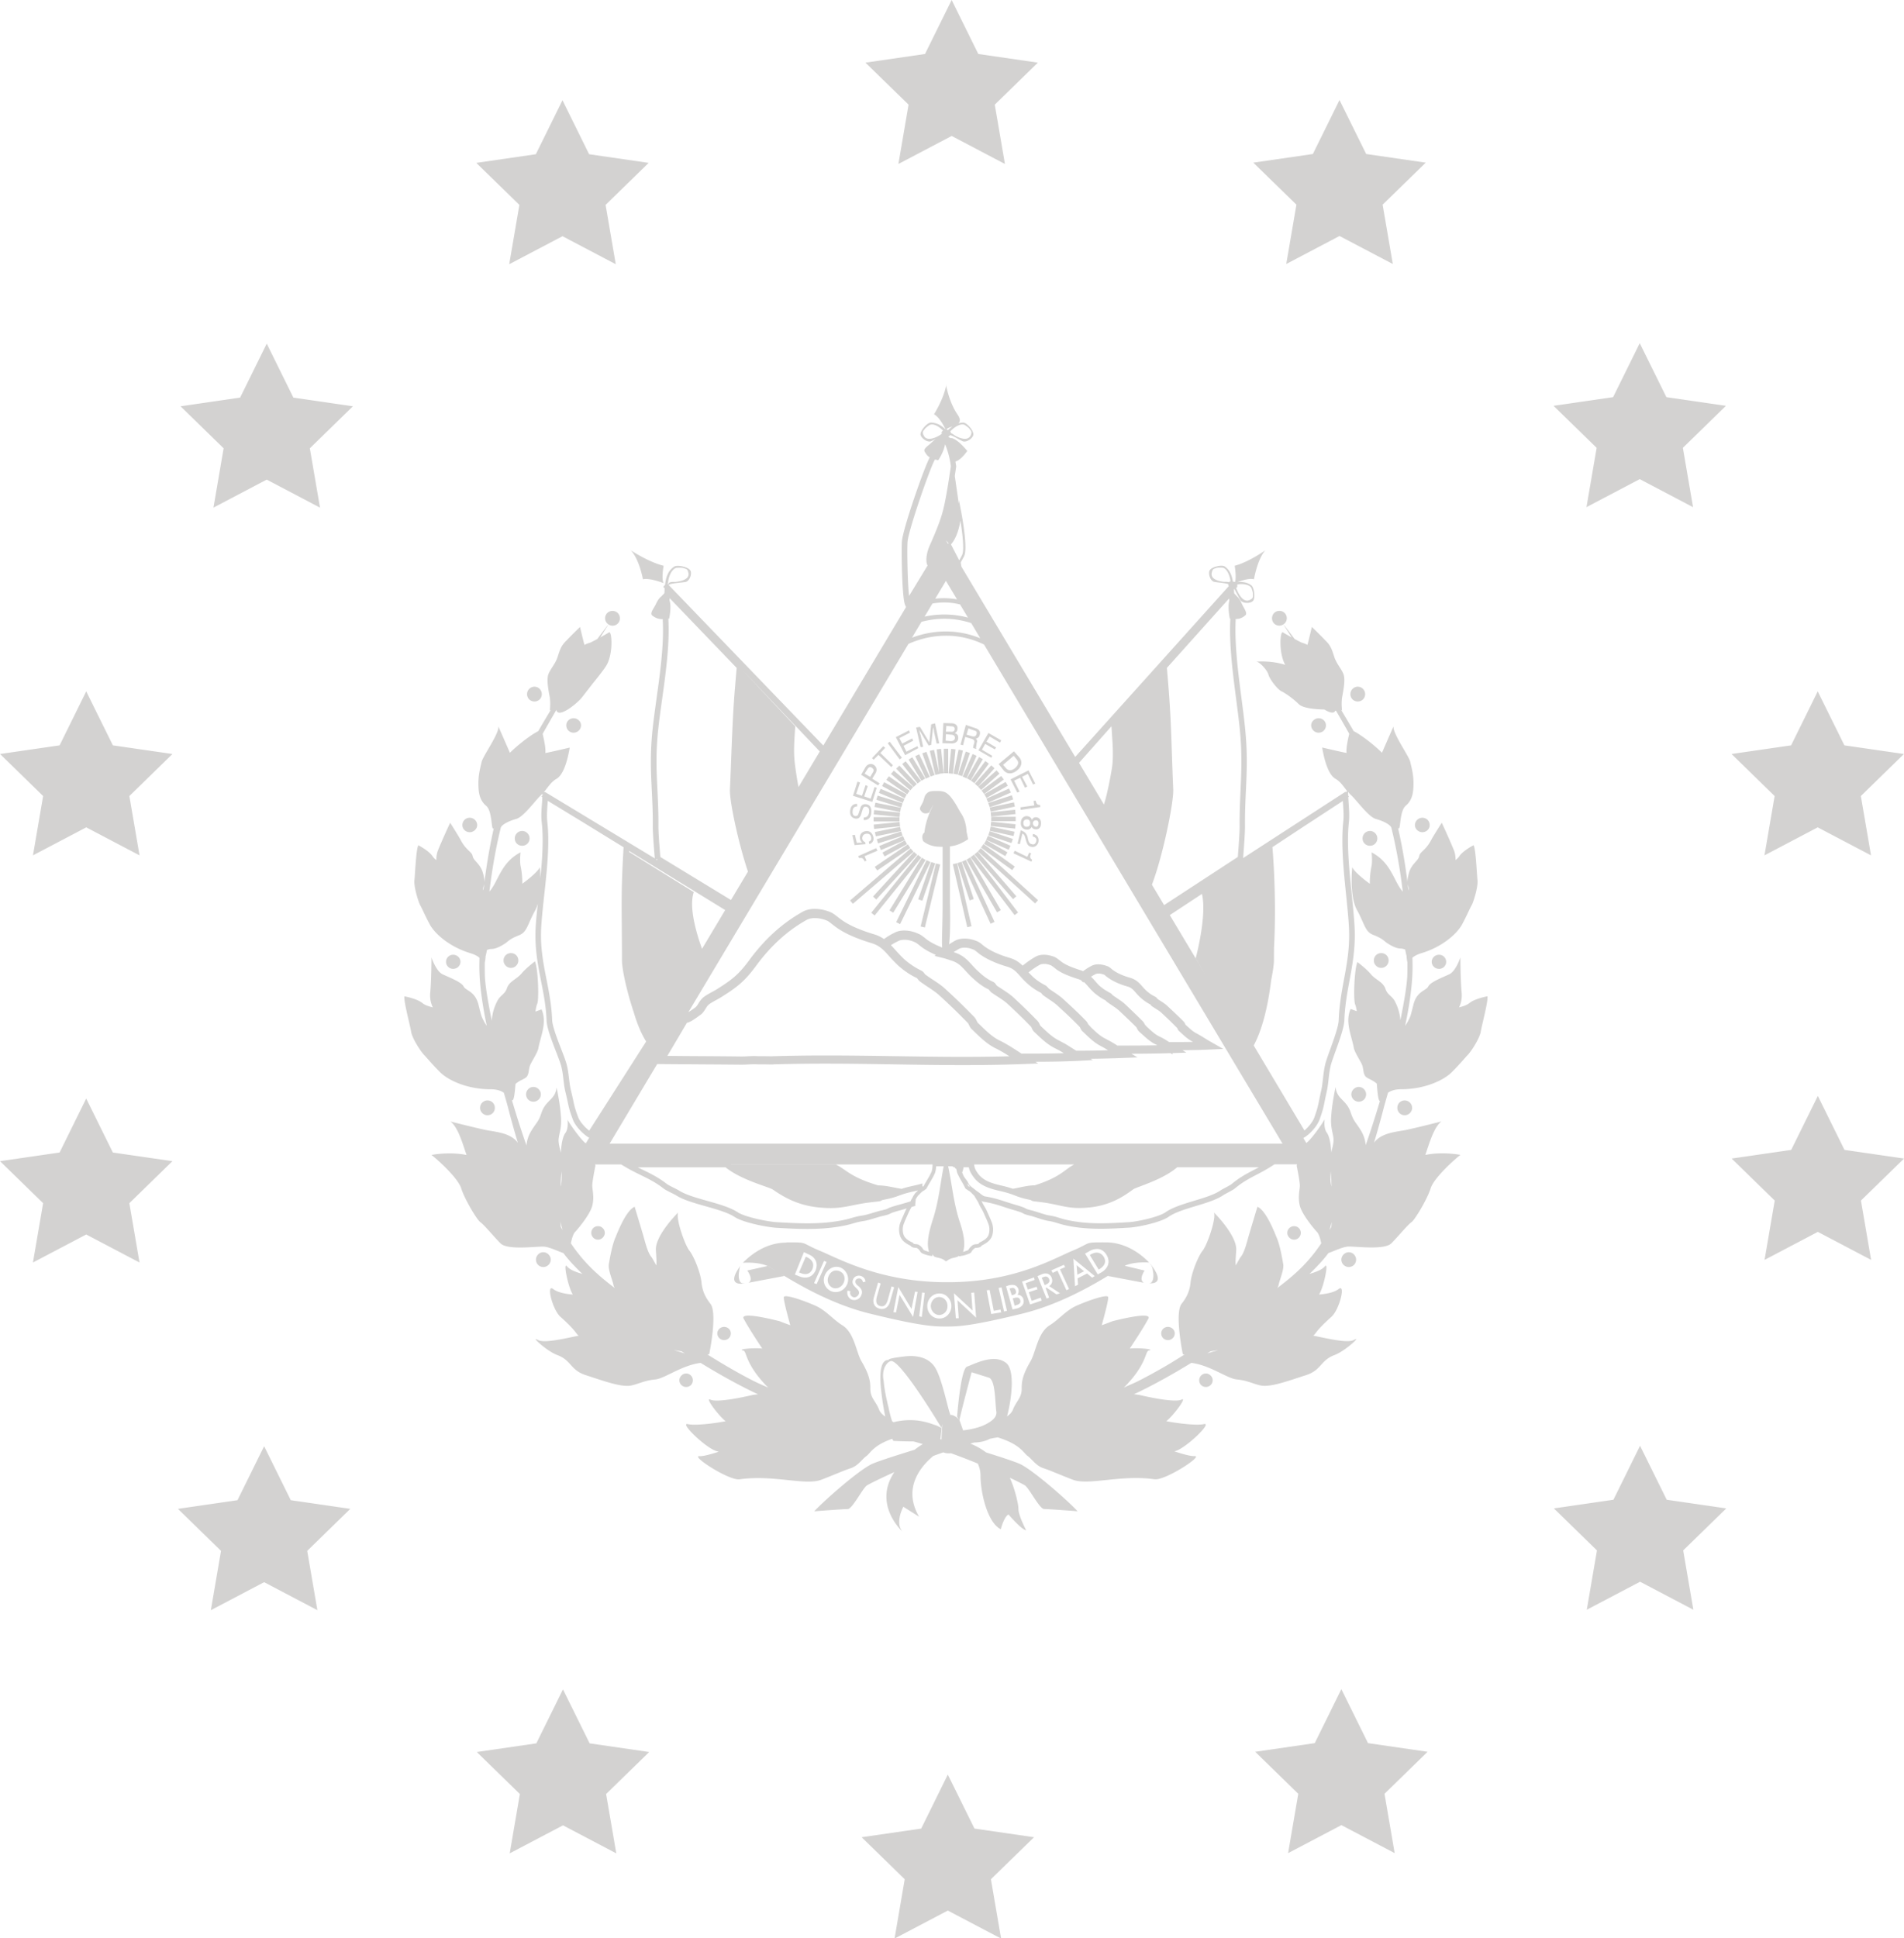 <?xml version="1.0" encoding="UTF-8" standalone="no"?>
<!-- Created with Inkscape (http://www.inkscape.org/) -->

<svg
   xmlns:dc="http://purl.org/dc/elements/1.1/"
   xmlns:cc="http://creativecommons.org/ns#"
   xmlns:rdf="http://www.w3.org/1999/02/22-rdf-syntax-ns#"
   xmlns:svg="http://www.w3.org/2000/svg"
   xmlns="http://www.w3.org/2000/svg"
   xmlns:sodipodi="http://sodipodi.sourceforge.net/DTD/sodipodi-0.dtd"
   xmlns:inkscape="http://www.inkscape.org/namespaces/inkscape"
   width="85.191mm"
   height="86.701mm"
   viewBox="0 0 85.191 86.701"
   version="1.1"
   id="svg16730"
   inkscape:version="0.92.3 (2405546, 2018-03-11)"
   sodipodi:docname="icoGobClaro.svg">
  <defs
     id="defs16724" />
  <sodipodi:namedview
     id="base"
     pagecolor="#ffffff"
     bordercolor="#666666"
     borderopacity="1.0"
     inkscape:pageopacity="0.0"
     inkscape:pageshadow="2"
     inkscape:zoom="0.35"
     inkscape:cx="-141.32835"
     inkscape:cy="85.479095"
     inkscape:document-units="mm"
     inkscape:current-layer="layer1"
     showgrid="false"
     inkscape:window-width="1920"
     inkscape:window-height="1027"
     inkscape:window-x="-8"
     inkscape:window-y="-8"
     inkscape:window-maximized="1" />
  <g
     inkscape:label="Capa 1"
     inkscape:groupmode="layer"
     id="layer1"
     transform="translate(2.294,-84.749)">
    <path
       inkscape:connector-curvature="0"
       style="fill:#d3d2d1;fill-opacity:1;fill-rule:nonzero;stroke:none;stroke-width:0.45"
       d="m 40.286,84.749 -1.192,2.415 -2.665,0.387 1.929,1.879 -0.455,2.654 2.384,-1.253 2.383,1.253 -0.455,-2.654 1.928,-1.879 -2.665,-0.387 z m 17.353,4.474 -1.191,2.415 -2.665,0.387 1.929,1.879 -0.455,2.654 2.383,-1.253 2.384,1.253 -0.455,-2.654 1.929,-1.879 -2.665,-0.387 z m -34.766,0.01 -1.192,2.415 -2.665,0.387 1.929,1.879 -0.455,2.654 2.384,-1.253 2.383,1.253 -0.455,-2.654 1.928,-1.879 -2.665,-0.387 z m 48.2,10.867 -1.192,2.415 -2.665,0.387 1.929,1.879 -0.455,2.654 2.384,-1.253 2.384,1.253 -0.455,-2.654 1.928,-1.879 -2.665,-0.387 z m -61.432,0.02 -1.192,2.415 -2.665,0.388 1.928,1.879 -0.455,2.654 2.384,-1.253 2.383,1.253 -0.455,-2.654 1.928,-1.879 -2.664,-0.388 z m 30.403,1.837 v 0.014 c -0.115,0.633 -0.547,1.309 -0.547,1.309 0.26,0.137 0.492,0.623 0.516,0.674 -0.001,1e-4 -0.003,-1.3e-4 -0.004,0 -0.184,-0.177 -0.398,-0.302 -0.657,-0.302 -0.144,0 -0.446,0.317 -0.461,0.519 0,0.158 0.303,0.388 0.475,0.316 0.087,-0.039 0.15,-0.075 0.217,-0.111 -0.104,0.073 -0.195,0.174 -0.245,0.214 -0.129,0.115 -0.331,0.244 -0.259,0.359 0.069,0.133 0.146,0.212 0.227,0.263 -0.234,0.412 -1.2,3.169 -1.245,3.756 -0.024,0.292 -0.006,2.482 0.14,2.835 l 0.043,0.104 -0.058,0.098 c -0.002,0.001 -0.013,0.008 -0.014,0.01 l 0.004,0.006 -3.632,6.077 -6.921,-7.182 c 0.02,-0.012 0.038,-0.026 0.053,-0.032 0.215,-0.058 0.401,-0.058 0.693,-0.101 0.201,-0.029 0.323,-0.402 0.215,-0.532 -0.108,-0.144 -0.569,-0.245 -0.708,-0.158 -0.282,0.18 -0.377,0.482 -0.412,0.813 l -0.014,0.016 -0.001,-0.001 v 0.004 l -0.067,0.074 0.061,0.065 -0.005,0.154 c -0.001,0.022 -0.005,0.046 -0.006,0.069 -0.06,0.061 -0.142,0.146 -0.142,0.146 -0.139,0.101 -0.231,0.332 -0.277,0.417 -0.092,0.158 -0.231,0.345 -0.123,0.432 0.178,0.139 0.326,0.164 0.471,0.162 0.001,0.022 -0.002,0.045 0,0.067 0.056,1.092 -0.124,2.378 -0.283,3.512 -0.061,0.443 -0.12,0.868 -0.163,1.258 -0.128,1.146 -0.088,1.956 -0.046,2.814 0.025,0.502 0.051,1.022 0.045,1.645 0,0.222 0.03,0.686 0.09,1.406 l -4.913,-2.972 -0.015,0.021 -0.028,-0.018 c 0.172,-0.203 0.307,-0.446 0.56,-0.591 0.302,-0.173 0.489,-0.792 0.59,-1.396 0,0 -0.849,0.201 -1.093,0.244 6.2e-5,-2.5e-4 -5.7e-5,-0.001 0,-0.001 0.034,-0.193 -0.067,-0.639 -0.118,-0.856 0.201,-0.361 0.406,-0.716 0.612,-1.071 0.004,0.01 0.005,0.02 0.009,0.029 0.115,0.345 0.95,-0.345 1.137,-0.59 0.202,-0.259 0.503,-0.648 0.503,-0.648 0,0 0.475,-0.575 0.605,-0.805 0.302,-0.547 0.23,-1.539 0.1,-1.453 -0.072,0.045 -0.231,0.136 -0.388,0.223 0.151,-0.238 0.359,-0.568 0.368,-0.581 0.052,0.033 0.111,0.057 0.179,0.057 0.187,0 0.33,-0.143 0.33,-0.33 0,-0.187 -0.143,-0.331 -0.33,-0.331 -0.187,0 -0.331,0.144 -0.331,0.331 0,0.118 0.061,0.213 0.15,0.272 -0.157,0.196 -0.325,0.418 -0.498,0.653 -0.132,0.071 -0.271,0.145 -0.328,0.167 -0.068,0.018 -0.16,0.051 -0.25,0.098 -0.095,-0.366 -0.196,-0.803 -0.196,-0.803 0,0 -0.36,0.345 -0.604,0.604 -0.259,0.244 -0.302,0.445 -0.403,0.747 -0.101,0.302 -0.302,0.504 -0.403,0.748 -0.101,0.244 1.99e-4,0.749 0.057,1.05 0.043,0.302 0,0.59 0,0.59 0,0 0.043,-0.032 0.048,-0.035 -0.193,0.32 -0.382,0.638 -0.565,0.957 -0.318,0.158 -0.895,0.596 -1.268,0.968 -0.139,-0.326 -0.517,-1.184 -0.517,-1.184 0.057,0.302 -0.705,1.351 -0.749,1.596 -0.057,0.259 -0.144,0.546 -0.144,0.949 0,0.404 0.043,0.749 0.345,1.008 0.302,0.245 0.217,1.208 0.346,0.992 6.77e-4,-10e-4 0.001,-0.002 0.002,-0.004 -0.188,0.831 -0.35,1.763 -0.466,2.8 -0.002,-0.01 -0.008,-0.025 -0.01,-0.034 -0.028,-0.215 0.144,-0.187 -0.014,-0.748 -0.115,-0.417 -0.431,-0.547 -0.46,-0.762 -0.043,-0.202 -0.303,-0.244 -0.561,-0.762 -0.158,-0.273 -0.445,-0.72 -0.445,-0.72 0,0 -0.331,0.704 -0.547,1.237 -0.054,0.141 -0.073,0.289 -0.072,0.432 -0.068,-0.052 -0.128,-0.11 -0.171,-0.175 -0.158,-0.244 -0.633,-0.489 -0.633,-0.489 -0.101,0.173 -0.144,1.252 -0.173,1.539 -0.043,0.288 0.159,0.935 0.244,1.122 0.101,0.173 0.216,0.461 0.432,0.863 0.215,0.417 0.877,1.021 1.841,1.309 0.173,0.052 0.299,0.122 0.391,0.199 -0.002,0.131 -0.006,0.259 -0.006,0.393 0,0.804 0.143,1.742 0.332,2.652 -0.051,-0.075 -0.098,-0.145 -0.129,-0.208 -0.101,-0.201 -0.1,-0.158 -0.244,-0.748 -0.158,-0.604 -0.561,-0.604 -0.662,-0.805 -0.101,-0.202 -0.647,-0.404 -0.95,-0.548 -0.288,-0.144 -0.489,-0.749 -0.489,-0.749 0,-2e-5 -1.97e-4,0.993 -0.057,1.597 -0.019,0.26 0.037,0.469 0.119,0.637 -0.173,-0.044 -0.346,-0.094 -0.466,-0.193 -0.244,-0.202 -0.806,-0.302 -0.806,-0.302 -0.043,0.202 0.259,1.309 0.302,1.597 0.057,0.302 0.446,0.906 0.604,1.05 0.144,0.158 0.346,0.403 0.691,0.748 0.36,0.359 1.209,0.762 2.258,0.762 0.278,0 0.466,0.066 0.594,0.157 0.077,0.266 0.162,0.557 0.196,0.695 0.112,0.436 0.258,0.968 0.431,1.541 -0.279,-0.374 -0.761,-0.462 -1.321,-0.549 -0.345,-0.058 -1.698,-0.403 -1.698,-0.403 0.324,0.238 0.521,0.9 0.722,1.499 -0.779,-0.159 -1.57,-0.002 -1.57,-0.002 0.144,0.1 1.193,1.006 1.337,1.51 0.158,0.489 0.705,1.395 0.849,1.496 0.158,0.101 0.604,0.648 0.906,0.95 0.302,0.302 1.495,0.143 1.899,0.143 0.253,0 0.658,0.204 0.915,0.292 0.188,0.257 0.476,0.574 0.848,0.932 -0.279,-0.08 -0.561,-0.186 -0.682,-0.331 -0.195,-0.265 0.029,0.881 0.252,1.254 -0.326,-0.03 -0.674,-0.093 -0.873,-0.246 -0.33,-0.26 -0.042,0.906 0.317,1.237 0.775,0.69 0.705,0.799 0.83,0.845 -0.653,0.131 -1.561,0.354 -1.839,0.19 -0.36,-0.202 0.403,0.503 0.863,0.675 0.661,0.245 0.576,0.677 1.295,0.907 0.762,0.245 1.568,0.547 2.014,0.461 0.346,-0.072 0.604,-0.23 1.093,-0.273 0.436,-0.053 1.177,-0.634 2.02,-0.74 0.809,0.496 1.635,0.958 2.44,1.345 0.031,0.016 0.092,0.041 0.132,0.059 -0.088,0.008 -0.182,0.018 -0.289,0.04 -0.302,0.072 -1.539,0.345 -1.842,0.201 -0.273,-0.143 0.308,0.659 0.678,0.965 -0.588,0.112 -1.404,0.199 -1.686,0.128 -0.403,-0.086 0.806,1.078 1.28,1.208 0.044,0.012 0.055,0.016 0.096,0.028 -0.36,0.115 -0.694,0.208 -0.86,0.198 -0.417,-0.029 1.324,1.107 1.798,1.035 1.525,-0.216 2.963,0.301 3.668,0.014 0.633,-0.245 1.008,-0.417 1.324,-0.517 0.316,-0.115 0.49,-0.403 0.691,-0.547 0.18,-0.142 0.309,-0.469 1.143,-0.763 0.029,0.058 0.051,0.094 0.051,0.094 0,0 0.424,0.025 0.899,0.025 0.137,0.035 0.28,0.079 0.42,0.119 -0.113,0.065 -0.234,0.147 -0.364,0.251 -0.913,0.282 -1.723,0.543 -1.946,0.655 -0.606,0.301 -2.144,1.654 -2.547,2.1 0,0 0.323,-0.025 0.672,-0.05 0.349,-0.025 0.723,-0.05 0.824,-0.05 0.151,0 0.44,-0.501 0.66,-0.819 0,0 0,-6.8e-4 0,-6.8e-4 0.036,-0.053 0.072,-0.1 0.103,-0.14 0,0 0,-6.8e-4 0,-6.8e-4 0.032,-0.039 0.061,-0.07 0.086,-0.09 0.072,-0.051 0.557,-0.296 1.237,-0.602 -0.973,1.455 0.36,2.658 0.36,2.658 -0.345,-0.403 0.043,-1.108 0.043,-1.108 l 0.704,0.445 c -0.757,-1.297 0.098,-2.271 0.636,-2.718 0.15,-0.057 0.301,-0.108 0.453,-0.162 0.075,0.045 0.2,0.051 0.345,0.043 0.412,0.149 0.815,0.304 1.191,0.459 0.072,0.153 0.123,0.33 0.123,0.537 0,0.748 0.303,2.101 0.907,2.403 0,0 0.143,-0.562 0.345,-0.662 0,0 0.604,0.705 0.791,0.705 0,0 -0.345,-0.647 -0.345,-0.95 0,-0.229 -0.172,-0.94 -0.387,-1.398 0.384,0.182 0.636,0.313 0.687,0.349 0.201,0.158 0.648,1.05 0.849,1.05 0.202,0 1.496,0.1 1.496,0.1 -0.403,-0.446 -1.941,-1.798 -2.546,-2.1 -0.19,-0.095 -0.813,-0.301 -1.545,-0.531 -0.207,-0.154 -0.444,-0.292 -0.706,-0.393 0.004,-9.9e-4 0.007,-0.002 0.011,-0.004 0.053,-0.016 0.108,-0.033 0.16,-0.047 0.303,-0.006 0.527,-0.073 0.702,-0.166 0.097,-0.02 0.194,-0.039 0.287,-0.053 0.018,-0.002 0.04,-0.008 0.059,-0.012 1.003,0.309 1.14,0.672 1.333,0.824 0.201,0.144 0.374,0.432 0.691,0.547 0.316,0.101 0.69,0.273 1.323,0.517 0.705,0.287 2.144,-0.23 3.669,-0.014 0.475,0.072 2.215,-1.064 1.798,-1.035 -0.173,0.01 -0.527,-0.089 -0.906,-0.213 0.02,-0.006 0.024,-0.006 0.044,-0.012 0.475,-0.13 1.683,-1.294 1.28,-1.208 -0.282,0.071 -1.097,-0.018 -1.685,-0.128 0.37,-0.306 0.951,-1.108 0.678,-0.965 -0.302,0.144 -1.54,-0.129 -1.841,-0.201 -0.107,-0.022 -0.201,-0.033 -0.289,-0.04 0.04,-0.018 0.102,-0.044 0.132,-0.059 0.806,-0.387 1.631,-0.849 2.44,-1.345 0.842,0.106 1.583,0.687 2.018,0.74 0.489,0.043 0.748,0.202 1.093,0.273 0.446,0.086 1.251,-0.216 2.014,-0.461 0.719,-0.23 0.634,-0.662 1.295,-0.907 0.46,-0.173 1.223,-0.877 0.863,-0.675 -0.278,0.164 -1.185,-0.059 -1.838,-0.19 0.124,-0.047 0.055,-0.155 0.83,-0.845 0.359,-0.331 0.647,-1.497 0.316,-1.237 -0.198,0.153 -0.546,0.217 -0.873,0.246 0.224,-0.373 0.448,-1.519 0.252,-1.254 -0.121,0.145 -0.403,0.251 -0.682,0.331 0.03,-0.029 0.065,-0.061 0.094,-0.09 0.329,-0.323 0.581,-0.607 0.754,-0.843 0.257,-0.088 0.662,-0.292 0.915,-0.292 0.403,0 1.597,0.159 1.899,-0.143 0.302,-0.302 0.748,-0.85 0.906,-0.95 0.144,-0.101 0.692,-1.007 0.849,-1.496 0.144,-0.503 1.193,-1.409 1.338,-1.51 0,0 -0.792,-0.157 -1.571,0.002 0.201,-0.599 0.398,-1.261 0.722,-1.499 0,0 -1.352,0.345 -1.698,0.403 -0.559,0.087 -1.041,0.175 -1.321,0.549 0.172,-0.573 0.319,-1.104 0.431,-1.541 0.035,-0.138 0.12,-0.429 0.196,-0.695 0.128,-0.09 0.317,-0.156 0.594,-0.156 1.05,0 1.899,-0.403 2.258,-0.762 0.345,-0.345 0.547,-0.59 0.691,-0.748 0.158,-0.144 0.547,-0.749 0.604,-1.05 0.043,-0.288 0.345,-1.395 0.302,-1.597 0,0 -0.562,0.1 -0.806,0.302 -0.12,0.099 -0.292,0.149 -0.465,0.193 0.083,-0.169 0.138,-0.378 0.119,-0.637 -0.058,-0.605 -0.058,-1.597 -0.058,-1.597 0,0 -0.201,0.605 -0.489,0.749 -0.302,0.144 -0.848,0.346 -0.949,0.548 -0.1,0.201 -0.504,0.2 -0.662,0.805 -0.144,0.59 -0.144,0.547 -0.244,0.748 -0.032,0.063 -0.078,0.133 -0.129,0.208 0.057,-0.275 0.112,-0.552 0.158,-0.828 0,0 0,-7e-4 0,-7e-4 0.053,-0.318 0.096,-0.634 0.127,-0.94 0,0 0,-7e-4 0,-7e-4 0.015,-0.153 0.027,-0.303 0.035,-0.451 0,0 0,-6.8e-4 0,-6.8e-4 0.008,-0.147 0.012,-0.292 0.012,-0.432 0,0 0,-6.8e-4 0,-6.8e-4 0,-0.134 -0.004,-0.261 -0.006,-0.392 0.092,-0.077 0.219,-0.147 0.391,-0.199 0.964,-0.287 1.626,-0.892 1.841,-1.309 0.216,-0.403 0.33,-0.691 0.432,-0.863 0.086,-0.187 0.287,-0.834 0.244,-1.122 -0.029,-0.287 -0.072,-1.367 -0.173,-1.539 0,0 -0.474,0.245 -0.633,0.489 -0.044,0.066 -0.104,0.123 -0.171,0.175 6.75e-4,-0.144 -0.019,-0.291 -0.072,-0.432 -0.215,-0.533 -0.547,-1.237 -0.547,-1.237 0,0 -0.287,0.447 -0.445,0.72 -0.259,0.518 -0.518,0.561 -0.561,0.762 -0.029,0.215 -0.345,0.345 -0.461,0.762 -0.158,0.561 0.014,0.532 -0.014,0.748 -0.002,0.01 -0.007,0.024 -0.01,0.034 -0.066,-0.594 -0.147,-1.157 -0.24,-1.684 -0.069,-0.392 -0.146,-0.761 -0.227,-1.116 6.73e-4,0.001 0.002,0.002 0.003,0.004 0.129,0.215 0.043,-0.748 0.346,-0.992 0.301,-0.259 0.345,-0.604 0.345,-1.008 0,-0.403 -0.087,-0.69 -0.144,-0.949 -0.044,-0.245 -0.806,-1.294 -0.749,-1.596 0,0 -0.378,0.858 -0.517,1.184 -0.373,-0.372 -0.95,-0.81 -1.268,-0.968 -0.183,-0.319 -0.372,-0.637 -0.565,-0.957 0.005,0.004 0.048,0.035 0.048,0.035 0,0 -0.043,-0.288 0,-0.59 0.058,-0.302 0.158,-0.806 0.057,-1.05 -0.101,-0.244 -0.302,-0.446 -0.403,-0.748 -0.101,-0.302 -0.144,-0.503 -0.403,-0.747 -0.244,-0.259 -0.604,-0.604 -0.604,-0.604 0,0 -0.101,0.437 -0.196,0.803 -0.09,-0.046 -0.183,-0.079 -0.25,-0.098 -0.056,-0.022 -0.196,-0.097 -0.328,-0.168 -0.172,-0.234 -0.34,-0.456 -0.497,-0.652 0.089,-0.058 0.15,-0.154 0.15,-0.272 0,-0.187 -0.144,-0.331 -0.331,-0.331 -0.187,0 -0.33,0.144 -0.33,0.331 0,0.187 0.143,0.33 0.33,0.33 0.068,0 0.127,-0.024 0.179,-0.057 0.009,0.014 0.217,0.343 0.368,0.581 -0.157,-0.087 -0.317,-0.177 -0.388,-0.223 -0.129,-0.086 -0.201,0.906 0.101,1.452 -0.047,-0.012 -0.099,-0.03 -0.143,-0.041 -0.604,-0.158 -1.151,-0.101 -1.151,-0.101 0.144,0 0.504,0.389 0.547,0.59 0.058,0.202 0.403,0.662 0.604,0.748 0.202,0.1 0.547,0.359 0.748,0.561 0.181,0.181 0.716,0.232 1.148,0.241 0.224,0.137 0.431,0.203 0.488,0.051 0.013,0.004 0.028,0.008 0.038,0.012 0.197,0.34 0.393,0.678 0.586,1.023 0,0 0,6.8e-4 0,6.8e-4 -0.052,0.217 -0.152,0.663 -0.118,0.856 5.7e-5,2.9e-4 -6e-5,0.001 0,0.001 -0.245,-0.044 -1.093,-0.244 -1.093,-0.244 0.101,0.604 0.288,1.223 0.59,1.396 0.239,0.136 0.372,0.361 0.53,0.557 l -0.068,0.045 -0.012,-0.018 -4.577,2.966 c 0.044,-0.572 0.084,-1.133 0.084,-1.4 -0.006,-0.624 0.019,-1.146 0.042,-1.65 0.04,-0.856 0.076,-1.664 -0.043,-2.807 -0.039,-0.39 -0.095,-0.814 -0.152,-1.256 -0.148,-1.136 -0.316,-2.423 -0.265,-3.513 0.001,-0.023 -10e-4,-0.046 0,-0.068 0.133,9.9e-4 0.27,-0.026 0.432,-0.163 0.101,-0.086 -0.029,-0.273 -0.115,-0.432 -0.043,-0.085 -0.129,-0.316 -0.259,-0.417 0,0 -0.073,-0.081 -0.124,-0.136 -0.001,-0.025 -0.005,-0.051 -0.006,-0.076 l -0.004,-0.113 c 0.005,-0.001 0.011,-0.004 0.016,-0.006 0.088,0.147 0.152,0.292 0.275,0.503 0.101,0.158 0.475,0.158 0.575,0.014 0.101,-0.158 0.029,-0.59 -0.086,-0.677 -0.178,-0.138 -0.396,-0.17 -0.617,-0.147 0.157,-0.06 0.503,-0.185 0.733,-0.127 0,0 0.144,-0.878 0.504,-1.295 0,0 -0.72,0.518 -1.367,0.691 0,0 0.085,0.507 0.016,0.728 -0.005,-10e-4 -0.009,-0.006 -0.015,-0.008 -0.025,-0.004 -0.054,-0.006 -0.082,-0.012 -0.043,-0.276 -0.139,-0.522 -0.366,-0.677 -0.13,-0.086 -0.561,0.014 -0.662,0.158 -0.101,0.13 0.014,0.504 0.201,0.532 0.26,0.041 0.429,0.045 0.618,0.095 -3.37e-4,0.035 0.008,0.067 0.026,0.095 l -6.872,7.64 -5.093,-8.514 -0.02,-0.122 c -0.011,-0.065 -0.011,-0.065 0.027,-0.132 0.025,-0.044 0.062,-0.109 0.117,-0.217 0.176,-0.353 -0.106,-1.839 -0.138,-2.007 l -0.098,-0.501 -0.004,0.165 -0.179,-1.24 c 0.023,-0.157 0.06,-0.402 0.062,-0.424 -0.007,-0.072 -0.022,-0.148 -0.034,-0.222 0.197,-0.048 0.423,-0.318 0.53,-0.474 -0.086,-0.101 -0.403,-0.489 -0.691,-0.575 -0.054,0.014 -0.11,-0.02 -0.161,-0.065 0.037,-0.012 0.066,-0.037 0.088,-0.069 0.186,0.06 0.329,0.168 0.562,0.277 0.173,0.072 0.489,-0.158 0.474,-0.316 0,-0.187 -0.302,-0.519 -0.446,-0.519 -0.077,0 -0.149,0.012 -0.219,0.032 0.078,-0.08 0.093,-0.197 -0.04,-0.389 -0.388,-0.561 -0.518,-1.338 -0.518,-1.338 z m -0.619,1.779 c 0.152,0.01 0.335,0.13 0.475,0.274 -0.023,0.02 -0.048,0.041 -0.058,0.06 -0.011,0.026 -0.006,0.058 0.003,0.088 -0.052,0.029 -0.103,0.069 -0.134,0.084 -0.201,0.115 -0.56,0.244 -0.675,-0.014 -0.058,-0.115 -0.058,-0.173 0.028,-0.259 0.043,-0.086 0.188,-0.172 0.202,-0.186 0.043,-0.036 0.098,-0.05 0.159,-0.046 z m 1.323,0 c 0.061,-0.004 0.116,0.01 0.159,0.046 0.015,0.014 0.158,0.1 0.202,0.186 0.086,0.101 0.072,0.144 0.028,0.259 -0.13,0.259 -0.475,0.13 -0.691,0.014 -0.034,-0.022 -0.119,-0.095 -0.19,-0.113 3.3e-5,-0.032 -0.012,-0.058 -0.035,-0.078 0.151,-0.163 0.359,-0.304 0.526,-0.314 z m -0.427,0.089 c -0.069,0.048 -0.135,0.103 -0.198,0.165 -0.023,-0.012 -0.043,-0.022 -0.065,-0.034 -10e-4,-3.4e-4 -0.002,3.1e-4 -0.003,0 0.044,-0.054 0.15,-0.092 0.266,-0.131 z m -0.329,0.794 c 0.126,0.302 0.223,0.669 0.257,0.99 -0.002,0.014 -0.187,1.351 -0.343,1.944 -0.12,0.507 -0.421,1.188 -0.548,1.479 l -0.049,0.109 c -0.152,0.341 -0.197,0.706 -0.109,0.889 0.003,0.006 0.006,0.01 0.009,0.016 l -0.829,1.361 c -0.071,-0.663 -0.092,-2.125 -0.067,-2.42 0.039,-0.532 1.022,-3.347 1.217,-3.666 0.004,-0.006 0.007,-0.012 0.011,-0.018 0.047,0.012 0.094,0.021 0.142,0.034 0.075,-0.099 0.266,-0.434 0.308,-0.718 z m 0.685,3.415 c 0.089,0.548 0.183,1.327 0.078,1.536 -0.052,0.106 -0.088,0.17 -0.113,0.212 -0.007,0.012 -0.013,0.022 -0.018,0.032 l -0.368,-0.713 c 0.255,-0.292 0.37,-0.741 0.422,-1.066 z m -0.644,0.885 0.118,0.129 c -0.001,0.001 -0.002,0.004 -0.004,0.006 l -0.022,0.022 -0.093,-0.155 z M 25.933,109.366 c 0.385,0.417 0.54,1.295 0.54,1.295 0.308,-0.072 0.925,0.173 0.925,0.173 -0.108,-0.187 0,-0.777 0,-0.777 -0.693,-0.173 -1.464,-0.691 -1.464,-0.691 z m 26.327,0.774 c 0.056,-0.001 0.102,0.002 0.109,0.002 0.201,-0.014 0.36,0.311 0.393,0.611 -0.028,0.004 -0.051,0.018 -0.069,0.042 -0.069,-0.028 -0.179,-0.02 -0.223,-0.02 -0.244,-0.029 -0.605,-0.116 -0.547,-0.403 0.029,-0.116 0.043,-0.173 0.173,-0.202 0.043,-0.022 0.108,-0.029 0.163,-0.03 z m -24.112,0.004 c 0.06,10e-4 0.129,0.01 0.175,0.031 0.139,0.029 0.155,0.086 0.185,0.202 0.062,0.287 -0.324,0.373 -0.585,0.403 -0.062,0 -0.247,-0.014 -0.293,0.057 -0.024,0.032 -0.025,0.037 -0.032,0.049 l -0.025,-0.025 c 0,0 0,-6.9e-4 0,-6.9e-4 0.012,-0.01 0.022,-0.02 0.026,-0.037 0.015,-0.317 0.2,-0.691 0.432,-0.676 0.008,0 0.058,-0.004 0.117,-0.002 z m 11.882,0.587 0.496,0.83 c -0.35,-0.065 -0.679,-0.067 -0.973,-0.031 z m 13.14,0.147 c 0.244,-0.014 0.484,0.048 0.538,0.199 0,0.014 0.072,0.186 0.057,0.272 0.014,0.13 -0.014,0.173 -0.129,0.231 -0.245,0.144 -0.461,-0.158 -0.561,-0.388 -0.016,-0.031 -0.035,-0.086 -0.061,-0.135 0.024,-0.018 0.044,-0.041 0.049,-0.066 0.005,-0.027 0.004,-0.061 -0.001,-0.094 0.037,-0.006 0.072,-0.016 0.109,-0.018 z m -25.5,0.63 2.997,3.118 c -0.03,0.322 -0.05,0.586 -0.072,0.855 -0.009,0.112 -0.021,0.239 -0.029,0.345 -0.012,0.16 -0.022,0.317 -0.032,0.465 -0.016,0.246 -0.029,0.491 -0.041,0.716 -0.015,0.317 -0.035,0.752 -0.047,1.082 -0.004,0.102 -0.009,0.196 -0.013,0.302 -0.018,0.475 -0.037,1.006 -0.067,1.666 -0.027,0.491 0.36,2.351 0.806,3.68 l -0.76,1.271 -3.16,-1.925 c -0.058,-0.696 -0.086,-1.137 -0.086,-1.349 0.006,-0.628 -0.021,-1.152 -0.045,-1.658 -0.041,-0.848 -0.082,-1.648 0.044,-2.774 0.042,-0.389 0.101,-0.811 0.163,-1.251 0.159,-1.145 0.342,-2.445 0.285,-3.562 -0.002,-0.022 0.001,-0.045 0,-0.067 0.011,-6.6e-4 0.021,-0.002 0.032,-0.002 0.028,-0.13 0.105,-0.542 0.016,-0.822 0.003,-0.029 0.007,-0.059 0.009,-0.088 z m 25.03,0.012 c 0.003,0.031 0.006,0.062 0.009,0.094 -0.073,0.279 -0.004,0.675 0.022,0.802 0.007,3.3e-4 0.014,0.001 0.021,0.002 -10e-4,0.024 0.002,0.047 0,0.071 -0.052,1.115 0.118,2.414 0.267,3.56 0.057,0.439 0.112,0.861 0.152,1.249 0.116,1.124 0.08,1.924 0.042,2.77 -0.023,0.507 -0.048,1.032 -0.042,1.662 0,0.254 -0.038,0.795 -0.081,1.352 l -3.298,2.154 -0.546,-0.914 c 0.493,-1.282 0.982,-3.696 0.954,-4.266 -0.029,-0.664 -0.046,-1.196 -0.063,-1.673 -0.039,-1.191 -0.069,-2.055 -0.221,-3.758 z m -12.651,0.18 c 0.195,0.006 0.4,0.034 0.613,0.087 l 0.353,0.589 c -0.728,-0.194 -1.397,-0.162 -1.94,-0.044 l 0.351,-0.586 c 0.192,-0.033 0.4,-0.053 0.624,-0.045 z m 0.049,0.729 c 0.333,0.012 0.691,0.071 1.063,0.192 l 0.406,0.679 c -1.244,-0.504 -2.356,-0.288 -3.055,-0.027 l 0.424,-0.709 c 0.335,-0.088 0.727,-0.15 1.162,-0.135 z m 0.061,0.757 c 0.485,0.016 1.019,0.126 1.576,0.393 l 13.357,22.328 H 24.982 l 2.129,-3.562 0.113,0.001 c 0.652,0.006 1.246,0.01 1.815,0.014 0.623,0.004 1.215,0.008 1.826,0.014 0.123,0 0.225,-0.006 0.324,-0.01 0.13,-0.006 0.254,-0.012 0.424,-0.004 0.261,0 0.408,0.002 0.501,0.004 0.128,0.002 0.168,0.004 0.21,-0.004 1.846,-0.056 3.647,-0.028 5.389,0 1.006,0.016 2.031,0.032 3.072,0.032 0.899,0 1.81,-0.012 2.732,-0.047 l 0.643,-0.024 -0.125,-0.077 c 0.632,-0.002 1.272,-0.01 1.918,-0.041 l 0.65,-0.034 -0.101,-0.059 c 0.474,-0.006 0.952,-0.016 1.445,-0.036 l 0.654,-0.025 -0.273,-0.164 c 0.577,-0.001 1.165,-0.008 1.753,-0.026 l 0.086,0.058 v -0.06 l 0.622,-0.021 -0.176,-0.11 c 0.38,-0.002 0.763,-0.008 1.152,-0.026 l 0.672,-0.031 -0.585,-0.333 c -0.083,-0.048 -0.165,-0.098 -0.246,-0.149 -0.117,-0.073 -0.235,-0.145 -0.368,-0.215 -0.15,-0.076 -0.288,-0.203 -0.434,-0.339 l -0.065,-0.057 c 0.005,0.006 0.006,0.006 0.003,-0.004 -0.015,-0.036 -0.037,-0.091 -0.086,-0.138 -0.231,-0.232 -0.464,-0.45 -0.691,-0.662 -0.104,-0.104 -0.228,-0.183 -0.337,-0.252 -0.046,-0.029 -0.092,-0.057 -0.137,-0.095 l -0.029,-0.042 -0.071,-0.053 c -0.129,-0.059 -0.258,-0.144 -0.382,-0.256 -0.078,-0.069 -0.137,-0.137 -0.192,-0.2 -0.131,-0.149 -0.266,-0.304 -0.547,-0.388 -0.324,-0.091 -0.581,-0.209 -0.784,-0.357 l -0.051,-0.042 c -0.058,-0.049 -0.112,-0.095 -0.168,-0.114 -0.301,-0.116 -0.563,-0.115 -0.747,-0.006 -0.107,0.053 -0.226,0.131 -0.355,0.225 -0.03,-0.012 -0.056,-0.026 -0.09,-0.036 -0.417,-0.134 -0.717,-0.252 -0.931,-0.428 -0.078,-0.062 -0.159,-0.127 -0.248,-0.171 -0.152,-0.06 -0.535,-0.184 -0.845,-0.018 -0.205,0.114 -0.396,0.249 -0.588,0.405 -0.146,-0.143 -0.316,-0.27 -0.586,-0.349 -0.487,-0.143 -0.872,-0.321 -1.152,-0.534 -0.099,-0.083 -0.201,-0.169 -0.291,-0.204 -0.271,-0.12 -0.697,-0.197 -1.012,-0.02 -0.092,0.053 -0.173,0.104 -0.25,0.155 0.074,-0.644 0.037,-1.841 0.037,-1.841 v -2.541 c 0.11,-0.014 0.209,-0.034 0.297,-0.063 0.245,-0.072 0.517,-0.259 0.517,-0.259 l -0.072,-0.345 c 0,0 6.75e-4,-0.432 -0.229,-0.791 -0.1,-0.144 -0.216,-0.403 -0.417,-0.676 -0.23,-0.316 -0.403,-0.345 -0.676,-0.345 -0.274,0 -0.36,0.014 -0.461,0.115 -0.115,0.1 -0.101,0.258 -0.186,0.417 -0.101,0.201 -0.173,0.259 -0.043,0.388 0.13,0.158 0.346,0.043 0.346,0.043 0.072,-0.173 0.201,-0.374 0.201,-0.374 -0.388,0.705 -0.417,1.266 -0.417,1.266 -0.173,0.13 -0.058,0.387 -0.058,0.387 0,0 6.73e-4,0 6.73e-4,0 0,0 0.201,0.202 0.604,0.245 0.097,0.006 0.184,0.01 0.266,0.01 v 2.55 c 0,1.056 -0.05,1.655 -0.018,1.957 -0.325,-0.129 -0.57,-0.259 -0.752,-0.409 -0.142,-0.119 -0.256,-0.191 -0.329,-0.214 -0.31,-0.146 -0.767,-0.21 -1.072,-0.03 -0.166,0.076 -0.312,0.172 -0.451,0.272 -0.125,-0.083 -0.264,-0.159 -0.445,-0.212 -0.711,-0.216 -1.204,-0.444 -1.551,-0.718 l -0.09,-0.069 c -0.097,-0.076 -0.198,-0.155 -0.295,-0.197 -0.342,-0.148 -0.879,-0.243 -1.267,-0.02 -0.924,0.518 -1.716,1.242 -2.419,2.211 -0.448,0.596 -0.735,0.827 -1.43,1.261 -0.047,0.03 -0.111,0.065 -0.181,0.103 -0.186,0.102 -0.379,0.207 -0.471,0.312 -0.063,0.063 -0.111,0.139 -0.156,0.212 -0.044,0.07 -0.093,0.149 -0.151,0.185 l -0.047,0.034 c -0.114,0.084 -0.19,0.134 -0.252,0.171 l 9.847,-16.475 c 0.407,-0.182 1.039,-0.39 1.812,-0.364 z m -9.243,1.526 3.47,3.651 -0.952,1.593 c -0.075,-0.393 -0.129,-0.783 -0.146,-0.905 -0.077,-0.59 -0.062,-0.878 0,-1.813 z m -9.297,0.754 c -0.187,0 -0.331,0.159 -0.331,0.331 -3.38e-4,0.187 0.144,0.331 0.331,0.331 0.187,0 0.33,-0.144 0.33,-0.331 0,-0.172 -0.143,-0.331 -0.33,-0.331 z m 36.837,0 c -0.187,0 -0.33,0.159 -0.33,0.331 0,0.187 0.143,0.331 0.33,0.331 0.188,0 0.331,-0.144 0.331,-0.331 0,-0.173 -0.144,-0.331 -0.331,-0.331 z m -56.892,0.209 -1.191,2.415 -2.665,0.387 1.928,1.88 -0.455,2.654 2.384,-1.253 2.384,1.253 -0.455,-2.654 1.928,-1.88 -2.666,-0.387 z m 77.473,0 -1.191,2.415 -2.665,0.387 1.928,1.88 -0.455,2.654 2.383,-1.253 2.384,1.253 -0.455,-2.654 1.928,-1.88 -2.664,-0.387 z m -55.664,1.202 c -0.187,0 -0.33,0.143 -0.33,0.316 3.37e-4,0.187 0.143,0.331 0.33,0.331 0.173,0 0.331,-0.144 0.331,-0.331 0,-0.173 -0.159,-0.316 -0.331,-0.316 z m 33.33,0 c -0.173,0 -0.331,0.143 -0.331,0.316 0,0.187 0.159,0.331 0.331,0.331 0.187,0 0.33,-0.144 0.33,-0.331 0,-0.173 -0.143,-0.316 -0.33,-0.316 z m -16.788,0.215 -0.004,7.1e-4 h 0.004 z m 0,7.1e-4 -0.042,0.901 0.384,0.01 c 0.201,0.014 0.322,-0.095 0.322,-0.239 0.014,-0.158 -0.098,-0.199 -0.156,-0.227 0.101,-0.043 0.124,-0.13 0.124,-0.187 0.014,-0.129 -0.066,-0.234 -0.239,-0.248 z m -0.371,0.012 -0.173,0.044 -0.086,0.805 -0.417,-0.691 -0.173,0.029 0.201,0.878 0.115,-0.014 -0.115,-0.532 c -0.014,-0.014 -0.043,-0.129 -0.057,-0.216 l 0.417,0.691 0.115,-0.028 0.086,-0.791 c 0.029,0.086 0.043,0.187 0.043,0.216 l 0.115,0.517 0.115,-0.014 z m 1.377,0.071 -0.239,0.881 0.114,0.031 0.094,-0.373 0.289,0.083 c 0.144,0.043 0.129,0.125 0.115,0.197 -0.014,0.028 -0.056,0.16 -0.042,0.217 l 0.145,0.041 v -0.01 c -0.029,-0.029 -0.025,-0.045 -0.01,-0.103 l 0.02,-0.155 c 0.044,-0.115 0.002,-0.158 -0.041,-0.186 0.058,-0.029 0.147,-0.047 0.176,-0.176 0.058,-0.187 -0.074,-0.268 -0.217,-0.311 z m -0.871,0.042 0.196,0.02 c 0.13,0 0.177,0.038 0.177,0.125 -0.014,0.101 -0.071,0.129 -0.186,0.115 H 40.027 Z m 7.386,0.02 c 0.052,0.804 0.097,1.264 0.03,1.811 -0.026,0.197 -0.204,1.194 -0.366,1.688 l -1.115,-1.864 z m -6.402,0.094 0.26,0.093 c 0.058,0.014 0.146,0.036 0.103,0.165 -0.029,0.115 -0.111,0.108 -0.197,0.094 l -0.248,-0.073 z m -2.657,0.09 -0.589,0.302 0.417,0.806 0.59,-0.316 -0.043,-0.086 -0.49,0.244 -0.129,-0.259 0.432,-0.23 -0.043,-0.101 -0.446,0.23 -0.129,-0.244 0.474,-0.245 z m 3.554,0.115 -0.446,0.777 0.575,0.331 0.043,-0.086 -0.461,-0.273 0.144,-0.259 0.432,0.244 0.057,-0.086 -0.432,-0.259 0.144,-0.23 0.46,0.273 0.058,-0.101 z m -1.902,0.054 0.217,0.021 c 0.087,0 0.186,0.03 0.186,0.144 0,0.087 -0.071,0.146 -0.186,0.146 l -0.228,-0.021 z m -2.515,0.335 -0.086,0.072 0.532,0.72 0.101,-0.072 z m -0.288,0.202 -0.503,0.532 0.072,0.072 0.216,-0.215 0.575,0.546 0.071,-0.086 -0.56,-0.546 0.215,-0.231 z m 2.71,0.114 v 1.095 h 0.195 v -1.095 z m -0.125,0.006 -0.194,0.021 0.111,1.046 -0.23,-1.022 -0.19,0.042 0.243,1.077 0.19,-0.043 -0.002,-0.008 0.188,-0.02 z m 0.453,6.9e-4 -0.113,1.094 0.194,0.02 0.113,-1.094 z m 0.333,0.033 -0.229,1.077 0.191,0.04 0.229,-1.077 z m 2.476,0.076 -0.684,0.57 0.228,0.289 c 0.202,0.216 0.443,0.119 0.602,-0.01 0.202,-0.159 0.251,-0.393 0.093,-0.58 z m -2.156,0.012 -0.348,1.037 0.186,0.062 0.348,-1.037 z m -1.76,0.012 -0.184,0.065 0.369,1.038 0.184,-0.066 z m 2.066,0.096 -0.448,1.008 0.178,0.08 0.448,-1.008 z m -2.389,0.012 -0.177,0.084 0.474,1.007 0.177,-0.083 z m 4.229,0.066 0.134,0.166 c 0.101,0.115 0.086,0.24 -0.072,0.384 -0.158,0.13 -0.303,0.125 -0.404,0.01 l -0.134,-0.155 z m -1.551,0.057 -0.544,0.952 0.169,0.096 0.544,-0.952 z m -2.985,0.012 -0.167,0.1 0.576,0.952 0.167,-0.102 z m 3.266,0.167 -0.646,0.876 0.158,0.116 0.646,-0.875 z m -3.564,0.012 -0.154,0.121 0.685,0.875 0.153,-0.12 z m -1.525,0.123 c -0.031,-0.006 -0.063,-0.004 -0.096,0.004 -0.064,0.016 -0.133,0.063 -0.176,0.134 l -0.197,0.342 0.757,0.476 0.072,-0.093 -0.332,-0.208 0.146,-0.239 c 0.1,-0.173 0.032,-0.311 -0.083,-0.383 -0.029,-0.018 -0.06,-0.03 -0.091,-0.035 z m 5.354,0.058 -0.733,0.822 0.146,0.13 0.733,-0.823 z m -4.109,0.012 -0.143,0.134 0.777,0.822 0.142,-0.134 z m -1.289,0.069 c 0.019,0.002 0.04,0.016 0.062,0.032 0.086,0.057 0.089,0.131 0.031,0.217 l -0.113,0.187 -0.249,-0.146 0.134,-0.208 c 0.032,-0.054 0.076,-0.091 0.135,-0.082 z m 5.634,0.144 -0.819,0.732 0.13,0.146 0.82,-0.732 z m 1.432,0 -0.805,0.403 0.302,0.59 0.101,-0.043 -0.244,-0.49 0.273,-0.129 0.215,0.446 0.101,-0.058 -0.231,-0.432 0.259,-0.129 0.231,0.475 0.1,-0.043 z m -6.028,0.012 -0.126,0.149 0.867,0.732 0.126,-0.149 z m 4.805,0.241 -0.878,0.646 0.115,0.157 0.879,-0.646 z m -5.027,0.012 -0.112,0.16 0.931,0.646 0.112,-0.16 z m -1.403,0.239 -0.202,0.633 0.863,0.273 0.201,-0.633 -0.1,-0.029 -0.173,0.518 -0.288,-0.101 0.159,-0.461 -0.1,-0.043 -0.159,0.474 -0.258,-0.086 0.172,-0.504 z m 6.627,0.014 -0.952,0.548 0.098,0.169 0.952,-0.547 z m -5.434,0.012 -0.093,0.171 1.008,0.547 0.093,-0.171 z m 5.586,0.285 -1.008,0.447 0.08,0.178 1.008,-0.447 z m -5.745,0.012 -0.076,0.18 1.068,0.447 0.076,-0.179 z m 20.914,0.135 c 0.034,0.04 0.066,0.081 0.104,0.117 0.245,0.202 0.791,0.993 1.137,1.093 0.343,0.096 0.631,0.245 0.695,0.384 0.232,0.934 0.399,1.915 0.513,2.868 -0.402,-0.446 -0.504,-1.294 -1.395,-1.755 0,0 0.043,0.36 0,0.605 -0.037,0.158 -0.086,0.504 -0.078,0.798 -0.336,-0.238 -0.738,-0.591 -0.786,-0.743 0,0 -0.144,1.238 0.201,1.9 0.36,0.647 0.36,0.992 0.749,1.135 0.403,0.158 0.46,0.259 0.604,0.36 0.158,0.101 0.403,0.245 0.604,0.245 0.074,0 0.145,0.022 0.21,0.046 0.016,0.095 0.035,0.189 0.061,0.282 0.002,0.091 0.017,0.187 0.037,0.286 10e-4,0.198 10e-4,0.393 -0.003,0.566 -0.012,0.401 -0.127,1.131 -0.311,2.026 -0.02,-0.296 -0.116,-0.594 -0.225,-0.803 -0.144,-0.302 -0.345,-0.302 -0.445,-0.604 -0.1,-0.302 -0.447,-0.403 -0.648,-0.648 -0.202,-0.245 -0.604,-0.546 -0.604,-0.546 -0.144,0.345 -0.187,1.697 -0.101,1.899 0.031,0.062 0.052,0.175 0.073,0.301 -0.145,-0.055 -0.277,-0.101 -0.277,-0.101 -0.259,0.589 0.044,1.193 0.144,1.74 0.029,0.173 0.244,0.504 0.345,0.705 0.101,0.202 0.058,0.389 0.158,0.547 0.092,0.131 0.304,0.152 0.526,0.349 0.029,0.422 0.068,0.771 0.138,0.778 -0.159,0.536 -0.33,1.08 -0.515,1.625 -0.039,0.116 -0.081,0.232 -0.122,0.348 -0.016,-0.215 -0.082,-0.449 -0.238,-0.696 -0.259,-0.403 -0.302,-0.375 -0.446,-0.807 -0.202,-0.547 -0.604,-0.546 -0.662,-1.093 0,0 -0.144,0.647 -0.187,1.193 -0.057,0.547 0.043,0.749 0.086,1.05 0.038,0.201 -0.036,0.424 -0.092,0.679 -0.012,-0.293 -0.068,-0.701 -0.196,-0.88 -0.158,-0.202 -0.101,-0.604 -0.101,-0.604 -0.101,0.201 -0.604,0.906 -0.805,1.05 -0.004,0.004 -0.009,0.012 -0.013,0.016 l -0.135,-0.227 0.078,-0.048 c 0.202,-0.124 0.543,-0.472 0.657,-0.8 0.142,-0.405 0.167,-0.527 0.215,-0.77 0.021,-0.108 0.048,-0.241 0.092,-0.436 0.044,-0.187 0.067,-0.387 0.088,-0.58 0.021,-0.186 0.043,-0.378 0.085,-0.562 0.026,-0.134 0.123,-0.403 0.226,-0.689 0.18,-0.5 0.386,-1.068 0.394,-1.388 0.024,-0.647 0.13,-1.219 0.231,-1.771 0.144,-0.774 0.292,-1.575 0.215,-2.585 -0.026,-0.39 -0.07,-0.816 -0.115,-1.267 -0.108,-1.054 -0.231,-2.251 -0.13,-3.213 0.033,-0.279 0.011,-0.58 -0.009,-0.872 -0.006,-0.092 -0.012,-0.182 -0.016,-0.27 l 0.028,-0.018 -0.031,-0.047 z m -36.041,0.078 -0.004,0.079 -0.042,0.059 0.038,0.023 c -0.004,0.088 -0.01,0.176 -0.016,0.268 -0.022,0.291 -0.044,0.592 -0.01,0.869 0.083,0.747 0.023,1.632 -0.062,2.484 -0.006,-0.276 -0.024,-0.495 -0.024,-0.495 -0.047,0.152 -0.449,0.505 -0.786,0.743 0.009,-0.294 -0.04,-0.64 -0.077,-0.798 -0.043,-0.245 0,-0.605 0,-0.605 -0.891,0.461 -0.993,1.308 -1.394,1.754 0.114,-0.952 0.281,-1.933 0.512,-2.866 0.062,-0.139 0.351,-0.288 0.695,-0.385 0.345,-0.1 0.892,-0.892 1.137,-1.093 0.012,-0.012 0.022,-0.026 0.034,-0.038 z m 20.997,0.075 -1.051,0.345 0.061,0.186 1.051,-0.345 z m -6.003,0.014 -0.058,0.186 1.114,0.345 0.058,-0.186 z m 7.066,0.223 -0.086,0.014 0.029,0.201 -0.619,0.086 0.014,0.115 0.878,-0.13 -0.014,-0.086 c -0.144,-0.014 -0.158,-0.058 -0.202,-0.202 z m -21.826,0.01 1.639,0.998 1.754,1.079 c -0.099,1.626 -0.091,2.406 -0.08,3.574 0.004,0.417 0.007,0.882 0.007,1.45 -0.011,0.376 0.208,1.41 0.527,2.356 0.143,0.49 0.323,0.939 0.556,1.309 l -2.548,3.988 c -0.179,-0.136 -0.413,-0.387 -0.494,-0.601 -0.144,-0.385 -0.167,-0.493 -0.217,-0.73 -0.024,-0.111 -0.053,-0.247 -0.103,-0.451 -0.044,-0.173 -0.066,-0.357 -0.09,-0.552 -0.023,-0.191 -0.046,-0.39 -0.094,-0.578 -0.031,-0.155 -0.134,-0.422 -0.253,-0.73 -0.177,-0.458 -0.398,-1.027 -0.407,-1.307 -0.027,-0.666 -0.141,-1.248 -0.252,-1.81 -0.156,-0.793 -0.305,-1.543 -0.225,-2.521 0.027,-0.386 0.073,-0.81 0.122,-1.259 0.117,-1.067 0.25,-2.277 0.139,-3.267 -0.032,-0.255 -0.01,-0.543 0.011,-0.822 0.003,-0.043 0.006,-0.085 0.009,-0.127 z m 35.574,0.006 c 0.003,0.038 0.006,0.076 0.008,0.115 0.02,0.28 0.04,0.57 0.01,0.827 -0.103,0.989 0.02,2.199 0.129,3.266 0.046,0.449 0.09,0.872 0.115,1.259 0.075,0.978 -0.064,1.729 -0.211,2.523 -0.104,0.562 -0.211,1.142 -0.235,1.81 -0.008,0.281 -0.215,0.852 -0.38,1.31 -0.111,0.307 -0.207,0.573 -0.235,0.722 -0.044,0.194 -0.067,0.393 -0.089,0.586 -0.022,0.194 -0.042,0.377 -0.083,0.551 -0.045,0.199 -0.072,0.334 -0.094,0.444 -0.048,0.239 -0.07,0.348 -0.206,0.736 -0.072,0.209 -0.283,0.454 -0.447,0.592 l -2.269,-3.802 c 0.403,-0.753 0.643,-1.805 0.781,-2.921 0.08,-0.401 0.129,-0.74 0.124,-0.919 0,-0.217 0.002,-0.362 0.003,-0.552 0.124,-2.312 -0.07,-4.466 -0.071,-4.481 l 1.352,-0.891 z m -14.715,0.063 -1.081,0.229 0.04,0.191 1.081,-0.229 z m -6.2,0.014 -0.039,0.191 1.145,0.229 0.038,-0.192 z m -0.816,0.054 c -0.101,0 -0.288,0.014 -0.316,0.33 -0.015,0.216 0.115,0.317 0.259,0.331 0.158,0.014 0.201,-0.114 0.23,-0.172 l 0.057,-0.187 c 0.043,-0.144 0.072,-0.187 0.173,-0.173 0.13,0.014 0.144,0.158 0.13,0.244 -0.015,0.115 -0.073,0.244 -0.231,0.23 l -0.014,0.115 c 0.086,0.014 0.158,3.5e-4 0.245,-0.071 0.028,-0.029 0.086,-0.101 0.1,-0.259 0.014,-0.158 -0.029,-0.359 -0.244,-0.374 -0.13,-0.014 -0.216,0.058 -0.244,0.173 l -0.086,0.259 c -0.014,0.043 -0.043,0.1 -0.13,0.1 -0.129,-0.014 -0.144,-0.144 -0.129,-0.23 0,-0.101 0.057,-0.201 0.201,-0.201 z m 7.068,0.263 -1.093,0.113 0.02,0.194 1.093,-0.113 z m -6.308,0.014 -0.019,0.194 1.159,0.113 0.019,-0.194 z m 6.844,0.27 c -0.043,0 -0.121,-0.004 -0.207,0.083 -0.058,0.072 -0.073,0.16 -0.073,0.217 -0.014,0.202 0.13,0.301 0.26,0.301 0.071,0.014 0.17,-0.01 0.228,-0.125 0.014,0.043 0.06,0.114 0.176,0.114 0.115,0.014 0.238,-0.058 0.238,-0.259 0.014,-0.201 -0.127,-0.28 -0.228,-0.28 -0.086,0 -0.147,0.038 -0.176,0.125 -0.029,-0.101 -0.102,-0.162 -0.217,-0.176 z m -1.605,0.032 v 0.195 h 1.094 v -0.195 z m -5.262,0.014 v 0.194 h 1.159 v -0.194 z m -18.069,0.028 c -0.187,0 -0.331,0.143 -0.331,0.33 0,0.173 0.144,0.316 0.331,0.316 0.172,0 0.331,-0.144 0.331,-0.316 0,-0.187 -0.158,-0.33 -0.331,-0.33 z m 42.619,0 c -0.173,0 -0.33,0.144 -0.33,0.33 0,0.173 0.158,0.316 0.33,0.316 0.187,0 0.331,-0.144 0.331,-0.316 0,-0.187 -0.144,-0.33 -0.331,-0.33 z m -17.683,0.073 c 0.072,0 0.149,0.061 0.135,0.176 0,0.086 -0.041,0.155 -0.156,0.155 -0.13,0 -0.145,-0.104 -0.145,-0.176 0,-0.129 0.094,-0.155 0.165,-0.155 z m 0.393,0.042 c 0.058,0 0.129,0.03 0.115,0.145 0,0.115 -0.071,0.145 -0.115,0.145 -0.072,-0.014 -0.134,-0.08 -0.134,-0.166 0,-0.072 0.063,-0.124 0.134,-0.124 z m -2.002,0.061 -0.02,0.194 1.094,0.116 0.02,-0.194 z m -4.096,0.014 -1.159,0.116 0.019,0.194 1.16,-0.116 z m 4.076,0.204 -0.041,0.19 1.064,0.233 0.042,-0.191 z m -4.053,0.014 -1.128,0.232 0.04,0.191 1.127,-0.233 z m 5.399,0.156 -0.144,0.59 0.101,0.03 0.115,-0.475 c 0.043,0.014 0.1,0.058 0.129,0.187 l 0.029,0.1 c 0.043,0.158 0.086,0.274 0.23,0.302 0.158,0.043 0.287,-0.059 0.33,-0.202 0.015,-0.087 0.044,-0.303 -0.244,-0.374 l -0.014,0.115 c 0.058,0.014 0.202,0.058 0.159,0.216 -0.029,0.129 -0.13,0.158 -0.188,0.129 -0.115,-0.014 -0.144,-0.101 -0.173,-0.201 l -0.029,-0.13 c -0.043,-0.13 -0.115,-0.23 -0.302,-0.288 z m -22.309,0.027 c -0.188,0 -0.331,0.158 -0.331,0.331 -3.39e-4,0.187 0.143,0.331 0.331,0.331 0.187,0 0.331,-0.144 0.331,-0.331 0,-0.173 -0.144,-0.331 -0.331,-0.331 z m 37.932,0 c -0.187,0 -0.331,0.158 -0.331,0.331 0,0.187 0.144,0.331 0.331,0.331 0.187,0 0.331,-0.144 0.331,-0.331 0,-0.173 -0.144,-0.331 -0.331,-0.331 z m -22.515,0.004 c -0.033,-2.8e-4 -0.063,0.006 -0.084,0.012 -0.187,0.044 -0.245,0.202 -0.216,0.346 0.014,0.073 0.058,0.129 0.101,0.157 l -0.244,0.014 -0.086,-0.359 -0.115,0.014 0.101,0.445 0.489,-0.043 -0.014,-0.086 c -0.072,-0.029 -0.115,-0.085 -0.129,-0.143 -0.014,-0.101 0.029,-0.201 0.144,-0.231 0.115,-0.028 0.215,0.014 0.244,0.13 0.029,0.101 1.54e-4,0.187 -0.1,0.215 l 0.028,0.115 c 0.187,-0.072 0.202,-0.215 0.173,-0.331 -0.054,-0.204 -0.189,-0.256 -0.289,-0.256 z m 5.501,0.006 -0.061,0.186 1.035,0.345 0.062,-0.185 z m -3.957,0.014 -1.096,0.345 0.059,0.186 1.096,-0.344 z m 3.879,0.193 -0.078,0.179 1.008,0.444 0.079,-0.179 z m -3.796,0.012 -1.068,0.445 0.075,0.18 1.068,-0.445 z m 3.721,0.179 -0.098,0.169 0.948,0.547 0.097,-0.169 z m -3.639,0.012 -1.004,0.547 0.094,0.172 1.004,-0.548 z m 3.517,0.166 -0.114,0.158 1.396,1.008 0.115,-0.159 z m -3.388,0.012 -1.479,1.008 0.11,0.162 1.479,-1.008 z m -1.417,0.171 -0.805,0.359 0.043,0.087 c 0.144,-0.029 0.188,0.014 0.245,0.144 l 0.086,-0.029 -0.086,-0.202 0.575,-0.244 z m 4.684,6.6e-4 -0.131,0.144 2.56,2.328 0.131,-0.144 z m -3.139,0.012 -2.711,2.328 0.127,0.148 2.711,-2.328 z m 4.656,0.102 -0.057,0.115 0.806,0.374 0.028,-0.086 c -0.115,-0.086 -0.1,-0.144 -0.043,-0.288 l -0.086,-0.028 -0.086,0.187 z m -17.255,0.01 4.3,2.645 -1.037,1.734 c -0.231,-0.639 -0.605,-1.856 -0.368,-2.538 l -2.898,-1.8 c 0.001,-0.014 0.002,-0.027 0.003,-0.042 z m 15.6,0.029 -0.148,0.127 1.727,2 0.148,-0.127 z m -2.855,0.012 -1.83,1.999 0.144,0.132 1.83,-1.999 z m 2.687,0.123 -0.156,0.118 1.973,2.589 0.156,-0.117 z m -2.507,0.012 -2.09,2.589 0.152,0.122 2.09,-2.589 z m 2.342,0.115 -0.169,0.098 1.366,2.357 0.169,-0.098 z m -2.167,0.012 -1.448,2.357 0.167,0.102 1.448,-2.357 z m -11.829,0.063 -0.022,0.04 -0.055,-0.033 z m 13.798,0.034 -0.177,0.082 1.283,2.775 0.177,-0.082 z m -1.759,0.012 -1.359,2.775 0.175,0.086 1.359,-2.775 z m 1.564,0.072 -0.186,0.061 0.547,1.669 0.186,-0.061 z m -1.358,0.012 -0.58,1.667 0.185,0.064 0.58,-1.668 z m 1.159,0.053 -0.19,0.044 0.646,2.819 0.19,-0.044 z m -0.946,0.012 -0.685,2.818 0.19,0.046 0.685,-2.818 z m 11.903,1.361 c 0.233,0.992 -0.28,2.878 -0.28,2.878 l 0.44,0.742 -1.599,-2.672 z m -29.716,0.442 c -0.032,0.297 -0.066,0.601 -0.084,0.867 -0.081,1.012 0.076,1.814 0.229,2.589 0.109,0.552 0.223,1.123 0.248,1.769 0.011,0.323 0.229,0.889 0.422,1.389 0.111,0.286 0.215,0.555 0.244,0.694 0.044,0.179 0.067,0.369 0.088,0.554 0.023,0.194 0.047,0.395 0.096,0.583 0.048,0.199 0.076,0.333 0.1,0.442 0.051,0.242 0.077,0.365 0.227,0.767 0.123,0.325 0.494,0.678 0.704,0.798 l 0.024,0.014 -0.152,0.254 c -0.004,-0.004 -0.009,-0.01 -0.012,-0.014 -0.201,-0.144 -0.705,-0.849 -0.805,-1.05 0,0 0.057,0.403 -0.101,0.604 -0.129,0.179 -0.185,0.591 -0.196,0.884 -0.055,-0.257 -0.131,-0.481 -0.092,-0.683 0.044,-0.302 0.144,-0.503 0.087,-1.05 -0.043,-0.546 -0.187,-1.193 -0.187,-1.193 -0.058,0.546 -0.461,0.546 -0.662,1.093 -0.144,0.432 -0.187,0.404 -0.446,0.807 -0.156,0.247 -0.222,0.48 -0.239,0.695 -0.238,-0.682 -0.456,-1.367 -0.654,-2.038 0.084,0.087 0.13,-0.264 0.162,-0.716 0.219,-0.192 0.429,-0.214 0.52,-0.344 0.1,-0.159 0.057,-0.345 0.158,-0.547 0.101,-0.202 0.317,-0.532 0.345,-0.705 0.101,-0.547 0.403,-1.15 0.144,-1.74 0,0 -0.131,0.046 -0.275,0.1 0.023,-0.146 0.046,-0.28 0.081,-0.349 0.086,-0.202 0.043,-1.553 -0.101,-1.899 0,0 -0.403,0.302 -0.604,0.546 -0.202,0.245 -0.547,0.346 -0.647,0.648 -0.101,0.303 -0.302,0.302 -0.446,0.604 -0.117,0.223 -0.224,0.547 -0.233,0.863 -0.185,-0.9 -0.301,-1.633 -0.313,-2.036 -0.004,-0.173 -0.004,-0.368 -0.003,-0.567 0.02,-0.098 0.034,-0.193 0.036,-0.283 0.026,-0.094 0.045,-0.188 0.061,-0.284 0.064,-0.025 0.135,-0.046 0.21,-0.046 0.202,0 0.446,-0.144 0.604,-0.245 0.144,-0.1 0.202,-0.201 0.604,-0.36 0.388,-0.143 0.388,-0.489 0.748,-1.135 0.044,-0.084 0.079,-0.178 0.109,-0.277 z m 12.48,0.642 c 0.165,0.012 0.333,0.057 0.468,0.115 0.05,0.022 0.135,0.089 0.209,0.147 l 0.094,0.073 c 0.384,0.302 0.916,0.55 1.677,0.782 0.175,0.052 0.304,0.123 0.418,0.211 l 0.02,0.016 c 0.062,0.049 0.118,0.102 0.174,0.159 6.75e-4,6.6e-4 0.001,0.001 0.002,0.002 0.055,0.057 0.109,0.119 0.168,0.185 0.082,0.093 0.179,0.196 0.285,0.302 0.045,0.045 0.087,0.09 0.139,0.137 0.27,0.238 0.561,0.432 0.826,0.55 0.01,0.01 0.021,0.026 0.034,0.042 0.006,0.008 0.009,0.01 0.014,0.016 0.029,0.037 0.054,0.066 0.074,0.079 0.004,0.002 0.01,0.012 0.013,0.014 0.12,0.089 0.244,0.172 0.367,0.253 0.172,0.114 0.334,0.222 0.468,0.339 0.457,0.414 0.887,0.83 1.317,1.274 0.011,0.012 0.031,0.052 0.044,0.08 3.02e-4,6.8e-4 3.37e-4,0.001 6.74e-4,0.002 0.033,0.069 0.072,0.147 0.13,0.194 l 0.107,0.104 c 0.298,0.288 0.607,0.586 0.99,0.764 0.135,0.068 0.268,0.144 0.398,0.223 0.062,0.038 0.123,0.078 0.184,0.117 -1.758,0.047 -3.479,0.02 -5.149,-0.006 -1,-0.016 -2.019,-0.031 -3.06,-0.031 -0.777,0 -1.567,0.01 -2.368,0.034 -0.046,0.006 -0.076,0.004 -0.168,0.002 -0.094,-0.001 -0.238,-0.004 -0.5,-0.004 -0.176,-0.01 -0.311,-0.004 -0.454,0.004 -0.093,0.006 -0.189,0.01 -0.302,0.01 -0.61,-0.008 -1.203,-0.012 -1.826,-0.016 -0.469,-0.002 -0.954,-0.006 -1.476,-0.012 l 0.873,-1.477 c 0.146,-0.035 0.319,-0.147 0.543,-0.313 l 0.029,-0.022 c 0.125,-0.074 0.201,-0.196 0.268,-0.304 0.036,-0.057 0.069,-0.11 0.109,-0.151 0.056,-0.063 0.248,-0.169 0.374,-0.238 0.078,-0.043 0.15,-0.082 0.202,-0.115 0.729,-0.455 1.052,-0.715 1.535,-1.359 0.671,-0.924 1.422,-1.612 2.298,-2.103 0.123,-0.07 0.286,-0.089 0.451,-0.077 z m 3.971,0.967 c 0.132,0.008 0.277,0.043 0.413,0.107 0.012,0.004 0.076,0.029 0.224,0.152 0.208,0.172 0.459,0.306 0.72,0.418 l -0.055,0.045 0.374,0.093 c 0.104,0.026 0.22,0.064 0.365,0.113 0.309,0.092 0.453,0.25 0.653,0.469 0.103,0.112 0.213,0.233 0.349,0.351 0.242,0.224 0.475,0.381 0.687,0.479 0.028,0.039 0.063,0.084 0.109,0.126 0.087,0.062 0.176,0.12 0.265,0.178 0.159,0.103 0.309,0.201 0.435,0.31 0.423,0.391 0.768,0.726 1.085,1.056 0.006,0.008 0.017,0.032 0.024,0.049 0.026,0.058 0.062,0.138 0.126,0.188 l 0.063,0.059 c 0.261,0.249 0.531,0.506 0.869,0.668 0.008,0.004 0.014,0.01 0.022,0.012 0.113,0.055 0.22,0.116 0.328,0.183 0.009,0.006 0.019,0.012 0.028,0.018 -0.636,0.018 -1.27,0.02 -1.889,0.02 -0.047,-0.03 -0.095,-0.06 -0.142,-0.091 -0.256,-0.166 -0.522,-0.337 -0.815,-0.484 -0.328,-0.152 -0.598,-0.413 -0.884,-0.691 l -0.121,-0.115 c -0.01,-0.01 -0.028,-0.049 -0.04,-0.074 -0.03,-0.062 -0.063,-0.131 -0.119,-0.186 -0.433,-0.447 -0.868,-0.869 -1.334,-1.291 -0.154,-0.137 -0.336,-0.257 -0.511,-0.372 -0.117,-0.077 -0.236,-0.156 -0.344,-0.236 -0.01,-0.01 -0.021,-0.025 -0.033,-0.04 -0.042,-0.055 -0.079,-0.102 -0.136,-0.13 -0.273,-0.13 -0.534,-0.304 -0.774,-0.516 -0.027,-0.024 -0.048,-0.047 -0.073,-0.071 -0.111,-0.108 -0.208,-0.213 -0.295,-0.311 -0.07,-0.079 -0.138,-0.154 -0.21,-0.227 -0.005,-0.006 -0.01,-0.012 -0.015,-0.016 0.094,-0.061 0.201,-0.124 0.319,-0.179 0.083,-0.049 0.202,-0.069 0.334,-0.061 z m 2.691,0.355 c 0.117,0.006 0.246,0.038 0.37,0.093 0.039,0.016 0.134,0.095 0.212,0.16 0.311,0.237 0.739,0.437 1.271,0.594 0.28,0.082 0.411,0.227 0.589,0.428 0.092,0.103 0.19,0.212 0.312,0.32 0.18,0.166 0.379,0.303 0.624,0.428 0.047,0.062 0.085,0.107 0.112,0.118 0.077,0.057 0.157,0.11 0.235,0.163 0.139,0.093 0.27,0.181 0.382,0.284 l 0.038,0.035 c 0.332,0.305 0.645,0.592 0.961,0.922 0.006,0.008 0.017,0.031 0.025,0.047 0.024,0.051 0.058,0.121 0.11,0.159 l 0.109,0.104 c 0.215,0.206 0.438,0.418 0.722,0.556 0.003,0.001 0.005,0.004 0.008,0.006 0.002,0.001 0.004,0.002 0.006,0.004 0.103,0.051 0.195,0.11 0.289,0.167 -0.481,0.014 -0.953,0.021 -1.425,0.021 -0.048,-0.031 -0.098,-0.06 -0.146,-0.091 -0.095,-0.061 -0.192,-0.124 -0.292,-0.184 -0.003,-0.002 -0.006,-0.004 -0.01,-0.006 -0.061,-0.037 -0.127,-0.07 -0.191,-0.104 -0.044,-0.023 -0.085,-0.049 -0.13,-0.071 -0.277,-0.132 -0.524,-0.367 -0.763,-0.594 l -0.074,-0.069 c -0.007,-0.01 -0.021,-0.038 -0.03,-0.059 -0.022,-0.049 -0.05,-0.109 -0.099,-0.158 -0.323,-0.335 -0.672,-0.677 -1.106,-1.077 -0.151,-0.13 -0.319,-0.239 -0.481,-0.345 -0.085,-0.055 -0.17,-0.111 -0.227,-0.148 -0.013,-0.014 -0.031,-0.039 -0.046,-0.061 -0.024,-0.033 -0.046,-0.06 -0.055,-0.07 l -0.059,-0.04 c -0.215,-0.095 -0.413,-0.23 -0.628,-0.43 -0.129,-0.111 -0.229,-0.22 -0.322,-0.323 -0.214,-0.235 -0.417,-0.457 -0.825,-0.579 -0.002,-6.6e-4 -0.003,-6.6e-4 -0.004,-0.001 0.074,-0.047 0.153,-0.096 0.239,-0.146 0.075,-0.042 0.181,-0.059 0.298,-0.052 z m -20.344,0.242 c -0.187,0 -0.331,0.144 -0.331,0.331 0,0.173 0.144,0.331 0.331,0.331 0.188,0 0.331,-0.158 0.331,-0.331 0,-0.187 -0.143,-0.331 -0.331,-0.331 z m 38.94,0 c -0.187,0 -0.331,0.144 -0.331,0.331 -3e-6,0.172 0.144,0.331 0.331,0.331 0.187,0 0.331,-0.158 0.331,-0.331 0,-0.187 -0.144,-0.331 -0.331,-0.331 z m -41.529,0.073 c -0.173,0 -0.316,0.144 -0.316,0.317 0,0.172 0.143,0.316 0.316,0.316 0.187,0 0.331,-0.144 0.331,-0.316 0,-0.173 -0.144,-0.317 -0.331,-0.317 z m 44.119,0 c -0.187,0 -0.331,0.144 -0.331,0.317 0,0.172 0.144,0.316 0.331,0.316 0.173,0 0.316,-0.144 0.316,-0.316 0,-0.173 -0.143,-0.317 -0.316,-0.317 z m -17.642,0.41 c 0.087,0.006 0.184,0.028 0.278,0.066 0.038,0.02 0.106,0.073 0.164,0.119 0.258,0.214 0.595,0.348 1.061,0.498 0.043,0.012 0.079,0.029 0.113,0.045 l 0.098,0.102 0.029,-0.023 c 0.067,0.057 0.126,0.124 0.194,0.202 0.073,0.084 0.152,0.173 0.258,0.269 0.007,0.006 0.01,0.012 0.017,0.018 0.138,0.112 0.305,0.239 0.507,0.338 0.035,0.041 0.07,0.077 0.09,0.083 3.04e-4,9e-5 0.001,0.001 0.001,0.001 0.069,0.052 0.14,0.099 0.211,0.146 0.024,0.016 0.048,0.033 0.072,0.049 0.077,0.052 0.153,0.107 0.233,0.18 0.266,0.251 0.519,0.49 0.768,0.737 0.007,0.01 0.017,0.029 0.025,0.048 0.02,0.043 0.045,0.096 0.103,0.153 0.052,0.045 0.102,0.092 0.152,0.136 0.16,0.146 0.326,0.297 0.544,0.413 0.004,0.001 0.007,0.004 0.011,0.006 0.036,0.018 0.071,0.037 0.106,0.055 -0.604,0.012 -1.203,0.012 -1.79,0.012 -0.132,-0.087 -0.271,-0.17 -0.419,-0.246 -0.039,-0.022 -0.076,-0.044 -0.118,-0.065 -0.229,-0.109 -0.423,-0.294 -0.628,-0.49 l -0.138,-0.15 c -0.021,-0.044 -0.049,-0.104 -0.098,-0.152 -0.32,-0.334 -0.635,-0.623 -0.969,-0.93 l -0.046,-0.042 c -0.133,-0.123 -0.283,-0.224 -0.429,-0.322 -0.074,-0.049 -0.148,-0.098 -0.218,-0.148 -0.013,-0.012 -0.027,-0.034 -0.04,-0.049 l -0.093,-0.088 c -0.23,-0.115 -0.413,-0.238 -0.575,-0.387 -0.025,-0.022 -0.042,-0.042 -0.064,-0.063 -0.05,-0.048 -0.095,-0.095 -0.138,-0.142 0.168,-0.134 0.329,-0.243 0.507,-0.342 0.054,-0.029 0.132,-0.039 0.219,-0.034 z m 2.424,0.431 c 0.071,0.004 0.153,0.023 0.239,0.056 0.019,0.012 0.04,0.032 0.063,0.051 0.023,0.02 0.047,0.04 0.071,0.057 0.244,0.179 0.542,0.315 0.907,0.418 0.17,0.052 0.247,0.139 0.363,0.272 0.065,0.074 0.135,0.153 0.226,0.234 0.139,0.124 0.284,0.223 0.432,0.297 0.024,0.034 0.055,0.076 0.09,0.092 0.048,0.033 0.099,0.065 0.149,0.097 0.102,0.064 0.198,0.124 0.276,0.202 0.229,0.214 0.457,0.428 0.685,0.665 0.016,0.042 0.045,0.111 0.094,0.142 l 0.066,0.061 c 0.16,0.148 0.324,0.301 0.521,0.399 0.009,0.004 0.017,0.01 0.026,0.014 -0.362,0.008 -0.721,0.008 -1.072,0.008 -0.148,-0.101 -0.307,-0.192 -0.467,-0.265 -0.082,-0.043 -0.159,-0.097 -0.233,-0.157 -0.074,-0.06 -0.146,-0.126 -0.221,-0.194 l -6.75e-4,-6.6e-4 -6.73e-4,-6.9e-4 c -0.051,-0.047 -0.103,-0.094 -0.161,-0.165 -0.016,-0.033 -0.036,-0.076 -0.086,-0.139 l -6.73e-4,-6.8e-4 c -0.005,-0.006 -0.01,-0.01 -0.014,-0.014 -0.268,-0.268 -0.524,-0.511 -0.796,-0.768 -0.053,-0.048 -0.108,-0.091 -0.165,-0.132 -0.058,-0.042 -0.117,-0.081 -0.174,-0.12 -0.001,-6.8e-4 -0.002,-0.001 -0.003,-0.002 -0.064,-0.043 -0.129,-0.086 -0.2,-0.137 l -0.056,-0.063 -0.056,-0.039 c -6.73e-4,-3e-4 -0.001,-3.3e-4 -0.002,-6.9e-4 -0.064,-0.03 -0.12,-0.066 -0.176,-0.101 -0.023,-0.014 -0.049,-0.026 -0.07,-0.04 l -6.75e-4,-6.6e-4 c -0.075,-0.051 -0.144,-0.105 -0.207,-0.157 -0.091,-0.082 -0.161,-0.163 -0.226,-0.239 -0.055,-0.064 -0.114,-0.128 -0.177,-0.188 0.064,-0.042 0.126,-0.077 0.186,-0.108 0.044,-0.026 0.104,-0.036 0.175,-0.032 z m -25.304,5.072 c -0.187,0 -0.331,0.157 -0.331,0.33 0,0.187 0.144,0.331 0.331,0.331 0.173,0 0.331,-0.144 0.331,-0.331 0,-0.173 -0.158,-0.33 -0.331,-0.33 z m 36.924,0 c -0.173,0 -0.33,0.157 -0.33,0.33 0,0.187 0.157,0.331 0.33,0.331 0.187,0 0.331,-0.143 0.331,-0.331 0,-0.173 -0.144,-0.33 -0.331,-0.33 z m 20.543,0.402 -1.192,2.415 -2.665,0.387 1.928,1.879 -0.455,2.654 2.384,-1.253 2.383,1.253 -0.455,-2.654 1.929,-1.879 -2.665,-0.387 z m -77.479,0.117 -1.191,2.415 -2.665,0.387 1.928,1.879 -0.455,2.654 2.384,-1.253 2.384,1.253 -0.455,-2.654 1.928,-1.879 -2.666,-0.387 z m 17.953,0.085 c -0.172,0 -0.331,0.144 -0.331,0.331 0,0.187 0.158,0.331 0.331,0.331 0.187,0 0.331,-0.144 0.331,-0.331 0,-0.187 -0.144,-0.331 -0.331,-0.331 z m 41.042,0 c -0.187,0 -0.331,0.144 -0.331,0.331 0,0.047 0.009,0.091 0.026,0.13 0.016,0.04 0.04,0.075 0.07,0.105 0,0 0,6.8e-4 0,6.8e-4 0.059,0.059 0.142,0.095 0.236,0.095 0.086,0 0.168,-0.036 0.229,-0.095 0.061,-0.059 0.101,-0.142 0.101,-0.235 0,-0.187 -0.158,-0.331 -0.33,-0.331 z m -36.228,2.862 h 1.163 l 0.192,0.113 c 0.247,0.147 0.469,0.255 0.685,0.361 0.336,0.164 0.654,0.319 1.004,0.587 0.057,0.054 0.191,0.122 0.389,0.221 0.08,0.04 0.151,0.075 0.182,0.094 0.321,0.21 0.811,0.348 1.331,0.495 0.491,0.139 1,0.282 1.304,0.483 0.377,0.246 1.412,0.451 1.87,0.482 0.452,0.026 0.912,0.051 1.376,0.051 0.556,0 1.119,-0.037 1.687,-0.155 0.174,-0.037 0.287,-0.07 0.387,-0.099 0.135,-0.039 0.241,-0.069 0.452,-0.101 0.131,-0.018 0.323,-0.076 0.51,-0.132 0.137,-0.041 0.27,-0.081 0.365,-0.1 0.215,-0.05 0.262,-0.072 0.32,-0.103 0.041,-0.021 0.097,-0.051 0.376,-0.128 0.138,-0.036 0.242,-0.069 0.353,-0.102 -0.02,0.038 -0.043,0.075 -0.061,0.115 -0.031,0.071 -0.063,0.141 -0.094,0.212 l -0.078,0.176 -0.003,0.008 c -0.009,0.027 -0.02,0.052 -0.03,0.078 -0.024,0.058 -0.048,0.118 -0.059,0.191 -0.03,0.15 -0.019,0.309 0.032,0.463 0.082,0.215 0.262,0.328 0.443,0.418 l 0.018,0.01 h 0.002 c 0.002,0.001 0.003,0.004 0.005,0.006 0.008,0.01 0.016,0.018 0.026,0.027 l 0.012,0.01 c 0.061,0.041 0.123,0.045 0.173,0.049 0.039,0.002 0.064,0.006 0.08,0.018 l 0.009,0.006 c 0.056,0.033 0.091,0.079 0.132,0.146 0.037,0.056 0.089,0.08 0.12,0.095 l 0.057,0.021 c 0.117,0.039 0.227,0.077 0.353,0.08 h 0.014 v -0.057 l 0.012,-0.01 c 0.016,0.024 0.027,0.05 0.046,0.071 0.058,0.072 0.301,0.072 0.431,0.158 0.043,0.014 0.086,0.073 0.115,0.073 0.043,0 0.086,-0.058 0.13,-0.073 0.129,-0.086 0.359,-0.086 0.431,-0.158 0.003,-0.004 0.004,-0.008 0.007,-0.012 0.008,0.008 0.016,0.016 0.026,0.018 0.008,0.002 0.016,0.004 0.024,0.004 0.018,0 0.035,-0.006 0.049,-0.016 0.124,-0.01 0.233,-0.05 0.336,-0.089 0.048,-0.016 0.119,-0.039 0.149,-0.113 0.042,-0.067 0.095,-0.115 0.13,-0.14 0.024,-0.016 0.053,-0.02 0.098,-0.022 0.051,-0.004 0.115,-0.01 0.176,-0.05 0.004,-0.002 0.009,-0.006 0.012,-0.01 0.013,-0.014 0.024,-0.027 0.033,-0.038 0.001,-0.001 0.003,-0.002 0.004,-0.006 0.177,-0.088 0.372,-0.201 0.457,-0.42 0.05,-0.151 0.061,-0.311 0.032,-0.455 -0.011,-0.077 -0.035,-0.138 -0.059,-0.196 -0.011,-0.025 -0.021,-0.051 -0.03,-0.078 -10e-4,-0.002 -0.002,-0.006 -0.003,-0.008 l -0.173,-0.39 c -0.031,-0.069 -0.068,-0.134 -0.105,-0.196 -0.036,-0.061 -0.07,-0.118 -0.096,-0.176 -0.012,-0.029 -0.026,-0.046 -0.038,-0.071 0.04,0.018 0.081,0.034 0.125,0.038 0.377,0.064 0.61,0.142 0.882,0.23 0.147,0.049 0.305,0.101 0.499,0.155 0.26,0.077 0.312,0.106 0.35,0.128 0.056,0.031 0.1,0.053 0.306,0.105 0.085,0.018 0.21,0.058 0.337,0.1 0.175,0.056 0.354,0.114 0.476,0.132 0.197,0.031 0.294,0.062 0.419,0.1 0.095,0.03 0.199,0.062 0.364,0.1 0.53,0.119 1.057,0.155 1.579,0.155 0.439,0 0.875,-0.027 1.305,-0.053 0.408,-0.03 1.377,-0.236 1.732,-0.483 0.282,-0.199 0.756,-0.343 1.215,-0.481 0.485,-0.147 0.943,-0.286 1.244,-0.496 0.029,-0.02 0.096,-0.055 0.171,-0.095 0.186,-0.1 0.312,-0.168 0.355,-0.214 0.335,-0.275 0.63,-0.43 0.943,-0.594 0.202,-0.105 0.41,-0.214 0.643,-0.361 l 0.169,-0.107 h 1.006 c -0.002,0.006 -0.019,0.058 -0.019,0.058 0,0 0.143,0.691 0.143,0.892 0,0.202 -0.101,0.504 0,0.907 0.1,0.387 0.604,0.992 0.748,1.15 0.102,0.093 0.158,0.291 0.21,0.527 -0.019,0.028 -0.038,0.059 -0.057,0.086 -0.084,0.121 -0.167,0.235 -0.252,0.344 -0.085,0.109 -0.17,0.212 -0.256,0.31 -0.43,0.493 -0.89,0.874 -1.401,1.261 0.031,-0.056 0.054,-0.105 0.059,-0.14 0.043,-0.23 0.259,-0.705 0.202,-0.95 -0.043,-0.245 -0.144,-0.849 -0.302,-1.194 -0.144,-0.359 -0.489,-1.194 -0.849,-1.352 0,0 -0.287,0.95 -0.388,1.295 -0.101,0.359 -0.201,0.762 -0.36,0.95 -0.045,0.063 -0.128,0.209 -0.218,0.377 -0.017,-0.117 -0.017,-0.172 0.016,-0.664 0.057,-0.662 -0.993,-1.698 -0.993,-1.698 0.101,0.288 -0.302,1.439 -0.503,1.698 -0.202,0.244 -0.504,0.992 -0.548,1.438 -0.043,0.461 -0.244,0.748 -0.403,0.95 -0.317,0.431 0.058,2.244 0.058,2.244 0.02,0.014 0.048,0.018 0.08,0.018 -0.279,0.174 -0.558,0.351 -0.844,0.517 -0.209,0.121 -0.418,0.24 -0.625,0.353 -0.207,0.113 -0.411,0.221 -0.611,0.322 -0.139,0.069 -0.306,0.141 -0.47,0.212 -0.058,0.026 -0.107,0.05 -0.168,0.076 0.04,-0.038 0.079,-0.075 0.118,-0.117 0.921,-0.978 0.835,-1.496 0.993,-1.539 0.313,-0.055 -0.423,-0.131 -0.845,-0.09 0.248,-0.378 0.589,-0.888 0.832,-1.336 0.188,-0.359 -1.611,0.115 -1.611,0.115 -0.231,0.093 -0.337,0.129 -0.476,0.18 0.149,-0.54 0.303,-1.131 0.289,-1.256 -0.014,-0.143 -0.763,0.101 -1.367,0.36 -0.518,0.216 -0.82,0.633 -1.266,0.907 -0.532,0.345 -0.604,1.208 -0.848,1.611 -0.345,0.59 -0.389,0.892 -0.389,1.179 0.014,0.446 -0.244,0.59 -0.388,0.964 -0.054,0.138 -0.151,0.227 -0.268,0.311 0.198,-0.734 0.371,-2.041 -0.034,-2.384 -0.137,-0.111 -0.296,-0.164 -0.463,-0.178 -0.5,-0.042 -1.066,0.261 -1.292,0.336 -0.288,0.101 -0.446,2.245 -0.446,2.245 l 0.094,0.134 c -0.18,-0.192 -0.327,-0.236 -0.441,-0.215 0.024,-0.012 0.045,-0.02 0.045,-0.02 -0.101,-0.202 -0.345,-1.496 -0.647,-2.043 -0.302,-0.561 -0.95,-0.605 -1.353,-0.561 -0.702,0.078 -0.79,0.135 -0.751,0.168 -0.174,-0.025 -0.491,0.094 -0.341,1.386 0.053,0.466 0.117,0.839 0.181,1.141 -0.123,-0.086 -0.226,-0.177 -0.281,-0.32 -0.144,-0.374 -0.403,-0.518 -0.388,-0.964 0,-0.287 -0.044,-0.589 -0.389,-1.179 -0.244,-0.403 -0.316,-1.266 -0.849,-1.611 -0.446,-0.274 -0.748,-0.691 -1.266,-0.907 -0.604,-0.259 -1.352,-0.503 -1.366,-0.36 -0.015,0.125 0.14,0.716 0.289,1.255 -0.139,-0.051 -0.246,-0.087 -0.476,-0.179 0,0 -1.798,-0.475 -1.611,-0.115 0.242,0.447 0.583,0.958 0.832,1.336 -0.422,-0.041 -1.159,0.036 -0.845,0.09 0.158,0.043 0.072,0.561 0.993,1.539 0.039,0.041 0.078,0.078 0.118,0.117 -0.232,-0.098 -0.449,-0.194 -0.638,-0.288 -0.672,-0.339 -1.391,-0.761 -2.08,-1.191 0.032,-6.6e-4 0.061,-0.006 0.081,-0.018 0,0 0.375,-1.812 0.058,-2.244 -0.158,-0.202 -0.359,-0.489 -0.403,-0.95 -0.043,-0.446 -0.346,-1.194 -0.547,-1.438 -0.202,-0.259 -0.604,-1.41 -0.503,-1.698 0,0 -1.05,1.036 -0.992,1.698 0.033,0.493 0.032,0.547 0.015,0.664 -0.09,-0.169 -0.173,-0.314 -0.218,-0.378 -0.158,-0.187 -0.259,-0.59 -0.36,-0.95 -0.101,-0.345 -0.388,-1.295 -0.388,-1.295 -0.36,0.158 -0.705,0.993 -0.849,1.352 -0.158,0.345 -0.259,0.949 -0.302,1.194 -0.058,0.245 0.158,0.72 0.202,0.95 0.005,0.035 0.027,0.084 0.059,0.14 -0.738,-0.561 -1.364,-1.11 -1.965,-2.002 0.053,-0.237 0.108,-0.435 0.21,-0.527 0.144,-0.158 0.648,-0.763 0.749,-1.15 0.101,-0.403 0,-0.705 0,-0.907 0,-0.201 0.143,-0.892 0.143,-0.892 0,0 -0.017,-0.051 -0.019,-0.058 z m 5.887,0 h 0.003 l -0.003,0.004 z m 0.201,0 h 9.013 v 6.7e-4 c 0,0.118 -0.016,0.283 -0.061,0.362 l -0.003,0.006 c -0.064,0.137 -0.125,0.238 -0.188,0.345 -0.049,0.08 -0.098,0.164 -0.154,0.269 -10e-4,0.001 -0.002,0.001 -0.001,0.001 v 6.7e-4 h -0.053 a 1.373,1.352 0 0 1 0.007,-0.01 0.915,0.935 0 0 1 -0.002,-0.065 0.915,0.935 0 0 1 0.003,-0.06 c -0.138,0.042 -0.281,0.079 -0.436,0.111 -0.234,0.052 -0.377,0.093 -0.496,0.132 -0.343,-0.054 -0.706,-0.154 -1.046,-0.154 -1.233,-0.36 -1.449,-0.719 -1.896,-0.935 H 35.103 30.423 c -0.002,-0.001 -0.004,-0.002 -0.006,-0.006 z m 10.875,0 h 8.839 c -3.37e-4,3.4e-4 -6.73e-4,0.001 -0.001,0.001 h -4.363 c -0.417,0.216 -0.619,0.576 -1.77,0.935 -0.316,0 -0.654,0.1 -0.973,0.154 -0.112,-0.039 -0.245,-0.081 -0.465,-0.133 -0.455,-0.103 -0.852,-0.214 -1.099,-0.553 -0.093,-0.133 -0.154,-0.221 -0.167,-0.404 z m -1.16,0.082 h 0.178 a 0.915,0.935 0 0 1 0.082,0.048 h 0.035 c 0.001,0.01 0.006,0.021 0.008,0.031 a 0.915,0.935 0 0 1 0.063,0.053 c 0.011,0.081 0.028,0.163 0.064,0.227 0.059,0.125 0.113,0.221 0.167,0.314 0.054,0.094 0.106,0.183 0.161,0.302 0.004,0.01 0.01,0.016 0.016,0.023 0.012,0.012 0.043,0.037 0.082,0.053 0.021,0.026 0.052,0.04 0.074,0.05 0.003,0.001 0.006,0.002 0.009,0.004 0.02,0.02 0.035,0.031 0.049,0.042 0.016,0.012 0.031,0.023 0.055,0.048 0.023,0.028 0.049,0.052 0.072,0.074 0.025,0.023 0.051,0.047 0.061,0.067 0.016,0.032 0.036,0.063 0.054,0.093 0.018,0.028 0.034,0.055 0.047,0.08 0.002,0.006 0.005,0.008 0.008,0.012 0.035,0.047 0.061,0.096 0.091,0.171 0.031,0.069 0.069,0.134 0.105,0.196 0.036,0.061 0.069,0.118 0.096,0.179 l 0.171,0.386 c 0.01,0.029 0.021,0.056 0.032,0.084 0.021,0.051 0.041,0.099 0.05,0.161 0.024,0.121 0.015,0.252 -0.025,0.372 -0.061,0.158 -0.214,0.247 -0.368,0.324 -0.032,0.01 -0.052,0.035 -0.067,0.053 -0.004,0.006 -0.01,0.012 -0.016,0.02 -0.023,0.012 -0.05,0.016 -0.091,0.018 -0.051,0.004 -0.116,0.008 -0.18,0.051 -0.073,0.055 -0.135,0.122 -0.18,0.196 -0.003,0.006 -0.005,0.01 -0.007,0.016 -0.006,0.006 -0.033,0.016 -0.052,0.022 -0.062,0.023 -0.122,0.045 -0.183,0.061 0.154,-0.441 -0.053,-1.065 -0.171,-1.419 -0.166,-0.526 -0.253,-1.049 -0.337,-1.554 -0.047,-0.282 -0.095,-0.572 -0.157,-0.857 z m -0.54,6.6e-4 h 0.337 c -0.05,0.251 -0.091,0.505 -0.13,0.752 -0.087,0.539 -0.178,1.096 -0.366,1.66 l -0.009,0.028 c -0.12,0.399 -0.293,0.976 -0.148,1.39 -0.053,-0.014 -0.107,-0.031 -0.165,-0.051 l -0.029,-0.01 -0.011,-0.006 c -0.022,-0.01 -0.041,-0.02 -0.05,-0.033 -0.049,-0.082 -0.1,-0.148 -0.182,-0.198 -0.055,-0.042 -0.115,-0.045 -0.165,-0.049 -0.04,-0.004 -0.066,-0.006 -0.088,-0.018 -0.004,-0.006 -0.008,-0.01 -0.011,-0.014 -0.018,-0.021 -0.045,-0.052 -0.089,-0.061 -0.169,-0.085 -0.292,-0.174 -0.349,-0.32 -0.042,-0.124 -0.05,-0.254 -0.026,-0.38 0.009,-0.057 0.028,-0.105 0.049,-0.156 0.011,-0.028 0.022,-0.055 0.032,-0.084 l 0.077,-0.173 c 0.031,-0.071 0.062,-0.142 0.094,-0.212 0.038,-0.085 0.083,-0.163 0.13,-0.245 0.055,-0.016 0.11,-0.031 0.164,-0.047 a 1.373,1.352 0 0 1 -6.75e-4,-0.02 1.373,1.352 0 0 1 0.024,-0.249 c -0.006,0.001 -0.012,0.004 -0.018,0.006 l 0.002,-0.004 c 0.027,-0.055 0.053,-0.106 0.092,-0.157 l 0.008,-0.012 c 0.01,-0.02 0.035,-0.043 0.061,-0.067 0.023,-0.021 0.049,-0.046 0.072,-0.074 0.025,-0.025 0.04,-0.036 0.055,-0.049 0.013,-0.01 0.029,-0.022 0.049,-0.042 0.003,-0.001 0.006,-0.002 0.009,-0.004 0.023,-0.01 0.055,-0.023 0.075,-0.05 0.037,-0.016 0.072,-0.044 0.085,-0.079 0.053,-0.099 0.101,-0.18 0.147,-0.258 0.066,-0.109 0.128,-0.213 0.195,-0.356 0.056,-0.1 0.074,-0.252 0.079,-0.358 z m 1.222,0.044 h 0.239 c 0.035,0.186 0.116,0.303 0.211,0.437 0.29,0.397 0.733,0.524 1.237,0.638 0.327,0.078 0.472,0.134 0.612,0.188 0.113,0.044 0.231,0.089 0.442,0.144 0.145,0.031 0.231,0.052 0.282,0.065 0.036,0.039 0.099,0.046 0.15,0.053 l 0.341,0.042 c 0.278,0.035 0.497,0.084 0.71,0.129 0.381,0.083 0.711,0.154 1.226,0.117 1.089,-0.06 1.728,-0.523 2.15,-0.828 0.042,-0.03 0.194,-0.087 0.356,-0.148 0.429,-0.163 1.14,-0.433 1.606,-0.836 h 3.657 c -0.077,0.042 -0.151,0.08 -0.224,0.118 -0.326,0.17 -0.633,0.331 -0.997,0.632 -0.034,0.032 -0.211,0.127 -0.305,0.177 -0.085,0.045 -0.159,0.085 -0.194,0.109 -0.269,0.188 -0.728,0.327 -1.174,0.462 -0.478,0.145 -0.972,0.294 -1.286,0.516 -0.303,0.211 -1.222,0.41 -1.613,0.44 -0.957,0.058 -1.861,0.112 -2.803,-0.099 -0.157,-0.035 -0.256,-0.067 -0.346,-0.095 -0.129,-0.04 -0.24,-0.074 -0.456,-0.108 -0.102,-0.014 -0.281,-0.073 -0.437,-0.123 -0.137,-0.044 -0.269,-0.086 -0.357,-0.105 -0.18,-0.045 -0.207,-0.06 -0.24,-0.079 -0.051,-0.029 -0.115,-0.064 -0.403,-0.15 -0.193,-0.055 -0.347,-0.105 -0.492,-0.152 -0.28,-0.092 -0.521,-0.171 -0.925,-0.24 -0.067,-0.008 -0.148,-0.072 -0.225,-0.134 l -0.092,-0.069 c -0.027,-0.014 -0.131,-0.097 -0.181,-0.136 -0.04,-0.033 -0.075,-0.059 -0.077,-0.059 -0.036,-0.032 -0.063,-0.056 -0.084,-0.074 -0.06,-0.052 -0.06,-0.052 -0.129,-0.196 l -0.154,-0.21 c -0.039,-0.077 -0.061,-0.132 -0.084,-0.189 0.03,-0.081 0.054,-0.161 0.06,-0.235 z m -14.573,0.004 h 3.928 c 0.498,0.404 1.261,0.675 1.722,0.838 0.173,0.061 0.336,0.119 0.38,0.148 0.453,0.306 1.137,0.767 2.297,0.826 0.552,0.039 0.903,-0.034 1.311,-0.116 0.227,-0.046 0.462,-0.093 0.76,-0.129 l 0.361,-0.042 c 0.06,-0.008 0.125,-0.014 0.16,-0.054 0.055,-0.014 0.149,-0.034 0.31,-0.066 0.219,-0.053 0.343,-0.097 0.464,-0.141 0.15,-0.055 0.305,-0.111 0.658,-0.189 0.065,-0.014 0.126,-0.029 0.187,-0.043 -10e-4,0.001 -0.001,6.6e-4 -0.003,0.002 l -0.007,0.008 c -0.014,0.02 -0.035,0.038 -0.057,0.058 -0.034,0.031 -0.069,0.063 -0.092,0.106 -0.044,0.059 -0.072,0.116 -0.1,0.173 -0.031,0.042 -0.054,0.092 -0.078,0.145 -0.02,0.006 -0.04,0.012 -0.061,0.018 -0.154,0.047 -0.319,0.097 -0.526,0.152 -0.306,0.085 -0.374,0.12 -0.428,0.149 -0.037,0.02 -0.066,0.035 -0.256,0.079 -0.098,0.02 -0.239,0.062 -0.384,0.106 -0.177,0.053 -0.36,0.108 -0.472,0.124 -0.23,0.034 -0.349,0.068 -0.487,0.108 -0.096,0.028 -0.203,0.059 -0.368,0.095 -1.01,0.21 -1.977,0.156 -3.016,0.098 -0.413,-0.028 -1.403,-0.229 -1.728,-0.441 -0.335,-0.221 -0.863,-0.37 -1.374,-0.514 -0.478,-0.135 -0.972,-0.275 -1.263,-0.465 -0.036,-0.022 -0.116,-0.063 -0.206,-0.108 -0.102,-0.051 -0.294,-0.147 -0.339,-0.188 -0.38,-0.291 -0.708,-0.452 -1.055,-0.621 -0.079,-0.038 -0.157,-0.076 -0.238,-0.117 z m -3.408,0.176 c 0.01,0.241 0.009,0.482 -0.038,0.643 -0.004,0.014 -0.008,0.028 -0.012,0.043 0.004,-0.063 0.011,-0.17 0.011,-0.187 0,-0.171 0.022,-0.31 0.039,-0.499 z m 34.404,0.004 c 0.017,0.187 0.038,0.325 0.038,0.496 1.07e-4,0.018 0.007,0.123 0.011,0.184 -0.004,-0.014 -0.008,-0.026 -0.011,-0.04 -0.047,-0.161 -0.048,-0.4 -0.038,-0.64 z m -16.27,0.541 a 1.373,1.352 0 0 1 0.154,0.167 c -0.015,-0.021 -0.037,-0.034 -0.064,-0.034 -0.005,-0.001 -0.017,-0.008 -0.025,-0.014 -0.022,-0.047 -0.043,-0.08 -0.065,-0.12 z m 0.159,0.175 a 1.373,1.352 0 0 1 0.007,0.01 c -0.001,-6.8e-4 -0.003,-0.002 -0.004,-0.002 -10e-4,-0.002 -0.002,-0.006 -0.003,-0.008 z m -18.348,1.543 c 0.04,0.15 0.053,0.197 0.099,0.364 -0.026,-0.045 -0.052,-0.087 -0.078,-0.134 -0.01,-0.073 -0.014,-0.152 -0.021,-0.229 z m 34.514,0 c -0.007,0.077 -0.011,0.157 -0.021,0.231 -0.026,0.047 -0.052,0.089 -0.078,0.135 0.046,-0.167 0.059,-0.215 0.1,-0.366 z m -32.828,0.193 c -0.172,0 -0.302,0.129 -0.302,0.302 0,0.158 0.13,0.302 0.302,0.302 0.158,0 0.302,-0.144 0.302,-0.302 0,-0.173 -0.143,-0.302 -0.302,-0.302 z m 31.141,0 c -0.158,0 -0.302,0.129 -0.302,0.302 0,0.158 0.143,0.302 0.302,0.302 0.173,0 0.302,-0.144 0.302,-0.302 0,-0.173 -0.13,-0.302 -0.302,-0.302 z m -22.71,0.735 c -1.004,0 -1.692,0.643 -1.953,0.903 0.012,-0.001 0.661,-0.055 1.103,0.144 l -0.004,6.7e-4 c 3.38e-4,2.1e-4 10e-4,3.3e-4 0.001,7e-4 0.001,6.4e-4 0.003,6.4e-4 0.004,0.001 0.106,0.048 0.3,0.167 0.558,0.324 -0.124,-0.077 -0.31,-0.189 -0.561,-0.325 l -0.902,0.201 c 0.003,0.004 0.3,0.403 0.057,0.546 0,0 -0.003,7e-4 -0.003,7e-4 l -6.77e-4,6.6e-4 1.597,-0.302 c 0,0 -0.061,-0.043 -0.185,-0.12 0.822,0.499 2.336,1.402 4.088,1.818 2.287,0.561 2.847,0.561 3.336,0.561 0.503,0 1.05,-2e-5 3.352,-0.561 1.712,-0.407 3.198,-1.281 4.032,-1.787 -0.066,0.043 -0.135,0.088 -0.135,0.088 l 1.597,0.302 c -0.009,-0.006 -0.012,-0.012 -0.019,-0.018 2.22e-4,6e-5 10e-4,-6e-5 0.001,0 -0.008,-0.006 -0.014,-0.012 -0.02,-0.018 h -6.75e-4 c -6.75e-4,-6.8e-4 -6.75e-4,-0.002 -0.001,-0.002 -0.019,-0.02 -0.033,-0.042 -0.042,-0.067 -0.06,-0.175 0.12,-0.435 0.123,-0.44 l -0.887,-0.213 c 6.75e-4,-3.1e-4 0.001,-3.7e-4 0.002,-7e-4 l -0.005,-0.001 c 0.445,-0.201 1.09,-0.144 1.092,-0.144 -0.246,-0.26 -0.949,-0.903 -1.939,-0.903 -1.007,0 -0.605,-8e-5 -1.454,0.36 -0.849,0.345 -2.618,1.423 -5.61,1.423 h -0.057 c -2.993,0 -4.863,-1.078 -5.711,-1.423 -0.849,-0.36 -0.46,-0.36 -1.453,-0.36 z m 13.866,0.283 c 0.176,-0.01 0.339,0.072 0.456,0.27 0.187,0.316 0.059,0.605 -0.228,0.777 l -0.166,0.094 -0.569,-0.932 0.186,-0.104 c 0.103,-0.065 0.216,-0.097 0.321,-0.103 z m -13.086,0.143 0.196,0.093 c 0.288,0.115 0.461,0.369 0.331,0.715 -0.144,0.331 -0.444,0.4 -0.746,0.27 l -0.186,-0.073 z m -11.658,0.004 c -0.187,0 -0.331,0.158 -0.331,0.331 0,0.187 0.144,0.331 0.331,0.331 0.173,0 0.331,-0.144 0.331,-0.331 0,-0.172 -0.158,-0.331 -0.331,-0.331 z m 36.035,0 c -0.172,0 -0.331,0.158 -0.331,0.331 0,0.187 0.159,0.331 0.331,0.331 0.187,0 0.33,-0.144 0.33,-0.331 0,-0.172 -0.143,-0.331 -0.33,-0.331 z m -11.24,0.02 c -0.101,-0.01 -0.203,0.025 -0.311,0.082 l -0.031,0.032 0.393,0.642 0.021,-0.01 c 0.216,-0.13 0.35,-0.315 0.207,-0.559 -0.079,-0.122 -0.179,-0.178 -0.279,-0.186 z m -13.055,0.184 -0.301,0.704 0.042,0.01 c 0.215,0.101 0.444,0.093 0.559,-0.166 0.1,-0.274 -0.039,-0.438 -0.269,-0.539 z m 11.975,0.085 0.954,0.778 -0.114,0.073 -0.229,-0.187 -0.424,0.218 0.021,0.279 -0.135,0.073 z m -11.157,0.101 0.115,0.045 -0.446,0.991 -0.115,-0.045 z m 14.59,0.117 c 0,0 0.01,0.026 0.012,0.032 0.112,0.129 0.104,0.272 0.128,0.382 0.014,0.13 0.014,0.331 -0.086,0.432 -0.025,0.021 -0.058,0.032 -0.094,0.037 0.307,0.018 0.666,-0.085 0.04,-0.884 z m -18.275,0.016 c -0.012,0.016 -0.02,0.029 -0.032,0.045 0.007,-0.01 0.018,-0.021 0.026,-0.031 6.75e-4,-0.001 0.005,-0.014 0.005,-0.014 z m 14.418,0.04 0.055,0.103 -0.23,0.1 0.405,0.878 -0.117,0.058 -0.401,-0.877 -0.216,0.1 -0.059,-0.114 z m 0.569,0.018 0.032,0.425 0.3,-0.155 z m -15.039,0.016 c -0.609,0.844 -0.087,0.844 0.202,0.797 -0.072,0.006 -0.15,6.8e-4 -0.19,-0.04 -0.101,-0.1 -0.101,-0.302 -0.086,-0.432 0.021,-0.094 0.013,-0.213 0.074,-0.326 z m 4.285,0.055 c 0.07,-10e-4 0.139,0.012 0.208,0.042 0.273,0.13 0.394,0.463 0.279,0.736 -0.13,0.302 -0.452,0.426 -0.725,0.31 -0.274,-0.13 -0.399,-0.437 -0.27,-0.725 0.097,-0.216 0.297,-0.358 0.507,-0.363 z m -0.01,0.166 c -0.146,10e-4 -0.267,0.098 -0.332,0.248 -0.101,0.216 -0.006,0.432 0.166,0.518 0.187,0.086 0.421,-0.016 0.507,-0.217 0.086,-0.201 0.03,-0.432 -0.186,-0.518 -0.051,-0.021 -0.107,-0.031 -0.156,-0.031 z m 9.429,0.136 c 0.101,0.014 0.189,0.101 0.217,0.187 0.058,0.144 0.016,0.301 -0.114,0.373 l 0.487,0.321 -0.155,0.052 -0.445,-0.3 -0.042,0.01 0.155,0.435 -0.113,0.041 -0.405,-1.004 0.145,-0.062 c 0.086,-0.043 0.169,-0.067 0.27,-0.053 z m -8.409,0.094 c 0.037,2.5e-4 0.076,0.008 0.111,0.022 0.115,0.043 0.173,0.129 0.187,0.244 l -0.115,0.029 c -0.014,-0.072 -0.043,-0.13 -0.115,-0.159 -0.072,-0.029 -0.187,-6e-5 -0.216,0.086 -0.029,0.086 0.029,0.159 0.072,0.202 l 0.072,0.057 c 0.115,0.101 0.187,0.216 0.115,0.389 -0.072,0.187 -0.259,0.259 -0.432,0.202 -0.144,-0.058 -0.23,-0.231 -0.187,-0.403 l 0.13,0.029 c -0.043,0.101 0.014,0.216 0.115,0.259 0.101,0.043 0.216,-0.029 0.259,-0.129 0.043,-0.115 -0.028,-0.187 -0.101,-0.26 l -0.057,-0.057 c -0.086,-0.086 -0.158,-0.187 -0.101,-0.331 0.043,-0.119 0.151,-0.181 0.263,-0.18 z m 8.379,0.042 c -0.056,-0.006 -0.116,0.02 -0.166,0.042 l -0.032,0.01 0.135,0.331 0.02,-0.012 c 0.115,-0.043 0.234,-0.115 0.176,-0.258 -0.029,-0.072 -0.078,-0.109 -0.134,-0.114 z m -0.543,0.037 0.029,0.113 -0.403,0.144 0.1,0.288 0.389,-0.127 0.043,0.113 -0.389,0.131 0.129,0.387 0.403,-0.143 0.043,0.13 -0.518,0.175 -0.359,-1.022 z m -6.976,0.229 0.115,0.043 -0.173,0.604 c -0.043,0.173 -0.043,0.346 0.144,0.403 0.201,0.059 0.288,-0.086 0.345,-0.259 l 0.172,-0.619 0.115,0.043 -0.187,0.648 c -0.058,0.23 -0.244,0.374 -0.474,0.302 -0.23,-0.057 -0.316,-0.273 -0.244,-0.503 z m 5.975,0.106 c 0.135,-0.008 0.256,0.035 0.31,0.208 0.014,0.072 0.006,0.18 -0.051,0.238 0.129,-0.014 0.24,0.082 0.269,0.197 0.058,0.216 -0.086,0.346 -0.259,0.404 l -0.228,0.052 -0.29,-1.036 0.114,-0.042 c 0.047,-0.01 0.09,-0.02 0.134,-0.021 z m -5.07,0.097 0.59,0.977 0.158,-0.774 0.115,0.014 -0.202,1.12 -0.604,-0.99 -0.159,0.789 -0.115,-0.014 z m 4.618,0.014 0.244,1.049 -0.13,0.03 -0.244,-1.052 z m 0.523,0.024 c -0.016,-0.002 -0.034,-0.002 -0.051,6.8e-4 -0.023,0.004 -0.047,0.01 -0.072,0.02 h -0.042 l 0.103,0.311 0.032,-0.01 c 0.1,-0.028 0.188,-0.067 0.145,-0.197 -0.024,-0.081 -0.067,-0.117 -0.115,-0.125 z m -1.055,0.092 0.186,0.932 0.302,-0.055 0.028,0.126 -0.445,0.072 -0.202,-1.062 z m -3.021,0.113 0.115,0.014 -0.13,1.079 -0.115,-0.027 z m 2.33,0 0.086,1.125 -0.834,-0.778 0.057,0.805 h -0.13 l -0.086,-1.121 0.834,0.775 -0.057,-0.791 z m -1.538,0.045 c 0.288,0 0.532,0.279 0.518,0.58 -0.014,0.332 -0.272,0.553 -0.559,0.539 -0.302,-0.014 -0.532,-0.259 -0.518,-0.59 0.014,-0.302 0.257,-0.543 0.559,-0.529 z m -0.021,0.155 c -0.215,0 -0.368,0.178 -0.383,0.394 0,0.215 0.161,0.399 0.362,0.414 0.201,0 0.384,-0.153 0.384,-0.384 0.014,-0.215 -0.133,-0.41 -0.363,-0.424 z m 3.483,0.028 c -0.021,-0.001 -0.042,-0.001 -0.063,10e-4 -0.028,0.002 -0.048,0.014 -0.072,0.02 l -0.062,0.01 0.082,0.332 0.094,-0.032 c 0.101,-0.028 0.199,-0.088 0.155,-0.217 -0.016,-0.081 -0.071,-0.111 -0.133,-0.116 z m -13.115,1.311 c -0.158,0 -0.302,0.13 -0.302,0.288 0,0.173 0.143,0.302 0.302,0.302 0.172,0 0.302,-0.129 0.302,-0.302 0,-0.158 -0.13,-0.288 -0.302,-0.288 z m 19.863,0 c -0.173,0 -0.302,0.13 -0.302,0.288 0,0.173 0.129,0.302 0.302,0.302 0.158,0 0.302,-0.129 0.302,-0.302 0,-0.158 -0.143,-0.288 -0.302,-0.288 z m -22.108,1.039 c 0.112,0.014 0.228,0.034 0.349,0.058 0.048,0.032 0.098,0.062 0.146,0.094 -0.146,-0.051 -0.314,-0.102 -0.495,-0.152 z m 24.352,6.6e-4 c -0.18,0.05 -0.347,0.1 -0.492,0.151 0.048,-0.031 0.097,-0.062 0.145,-0.094 0.12,-0.024 0.236,-0.043 0.347,-0.058 z m -14.628,0.486 c 0,0 6.75e-4,0 6.75e-4,0 0.46,0 2.258,3.006 2.258,3.006 0.006,-0.069 0.018,-0.127 0.034,-0.182 -0.01,0.112 -0.032,0.376 -0.044,0.688 -0.016,-0.006 -0.031,-0.01 -0.047,-0.014 l -6.75e-4,-0.004 v -6.8e-4 l 0.058,-0.488 c -0.396,-0.205 -0.755,-0.299 -1.07,-0.341 -0.313,-0.036 -0.678,-0.029 -1.087,0.073 -0.02,-0.014 -0.04,-0.026 -0.059,-0.04 -0.059,-0.16 -0.116,-0.388 -0.169,-0.643 -0.091,-0.366 -0.182,-0.789 -0.212,-1.17 -0.002,-0.01 -0.005,-0.026 -0.007,-0.036 -0.037,-0.217 -0.013,-0.389 0.036,-0.52 6.77e-4,-0.002 10e-4,-0.006 0.002,-0.008 0.002,-0.006 0.003,-0.014 0.004,-0.02 0.014,-0.038 0.033,-0.062 0.05,-0.091 0.002,-0.002 0.003,-0.006 0.005,-0.01 0.055,-0.089 0.113,-0.142 0.163,-0.168 0.018,-0.012 0.035,-0.02 0.05,-0.024 0.02,-0.008 0.033,-0.01 0.033,-0.01 z m 2.259,3.006 c 0,0 -0.135,-0.088 -0.372,-0.178 0.155,0.074 0.372,0.178 0.372,0.178 z m 1.336,-2.504 c 0,0 0.003,6.6e-4 0.003,6.6e-4 l 0.46,0.144 c 0,0 -6.75e-4,6.9e-4 -6.75e-4,6.9e-4 0.136,0.043 0.193,0.059 0.316,0.1 0.302,0.101 0.273,1.208 0.33,1.51 0.029,0.202 -0.1,0.388 -0.503,0.589 -0.391,0.196 -0.952,0.253 -0.986,0.256 -0.081,-0.247 -0.163,-0.46 -0.163,-0.46 0,0 -6.75e-4,-6.8e-4 -6.75e-4,-6.8e-4 0.102,-0.477 0.546,-2.14 0.546,-2.14 z m -12.772,0.056 c -0.158,0 -0.302,0.145 -0.302,0.302 0,0.173 0.144,0.302 0.302,0.302 0.172,0 0.302,-0.129 0.302,-0.302 0,-0.158 -0.129,-0.302 -0.302,-0.302 z m 23.258,0 c -0.172,0 -0.301,0.145 -0.301,0.302 0,0.173 0.129,0.302 0.301,0.302 0.158,0 0.302,-0.129 0.302,-0.302 0,-0.158 -0.144,-0.302 -0.302,-0.302 z m -8.252,2.136 c -10e-4,0.001 -0.002,0.002 -0.003,0.004 -0.001,2.8e-4 -0.002,0.001 -0.003,0.001 0.002,-0.001 0.004,-0.004 0.007,-0.006 z m -6.751,0.001 c 0.002,10e-4 0.003,0.002 0.004,0.004 -6.73e-4,-1.5e-4 -0.001,-3.3e-4 -0.002,-6.8e-4 -6.75e-4,-6.8e-4 -0.002,-10e-4 -0.003,-0.002 z m 34.427,1.096 -1.191,2.415 -2.665,0.387 1.928,1.879 -0.455,2.654 2.384,-1.253 2.384,1.253 -0.455,-2.654 1.929,-1.879 -2.666,-0.387 z m -61.563,0.02 -1.192,2.415 -2.665,0.387 1.928,1.879 -0.455,2.654 2.384,-1.253 2.383,1.253 -0.455,-2.654 1.928,-1.879 -2.664,-0.387 z m 48.199,10.867 -1.191,2.415 -2.665,0.387 1.928,1.879 -0.455,2.654 2.384,-1.253 2.384,1.253 -0.455,-2.654 1.928,-1.879 -2.666,-0.387 z m -34.828,0.01 -1.192,2.415 -2.664,0.387 1.928,1.879 -0.455,2.654 2.384,-1.253 2.384,1.253 -0.455,-2.654 1.928,-1.879 -2.665,-0.387 z m 17.219,3.812 -1.191,2.415 -2.665,0.387 1.928,1.879 -0.455,2.654 2.383,-1.253 2.384,1.253 -0.455,-2.654 1.929,-1.879 -2.665,-0.387 z"
       id="path1569-8" />
  </g>
</svg>
